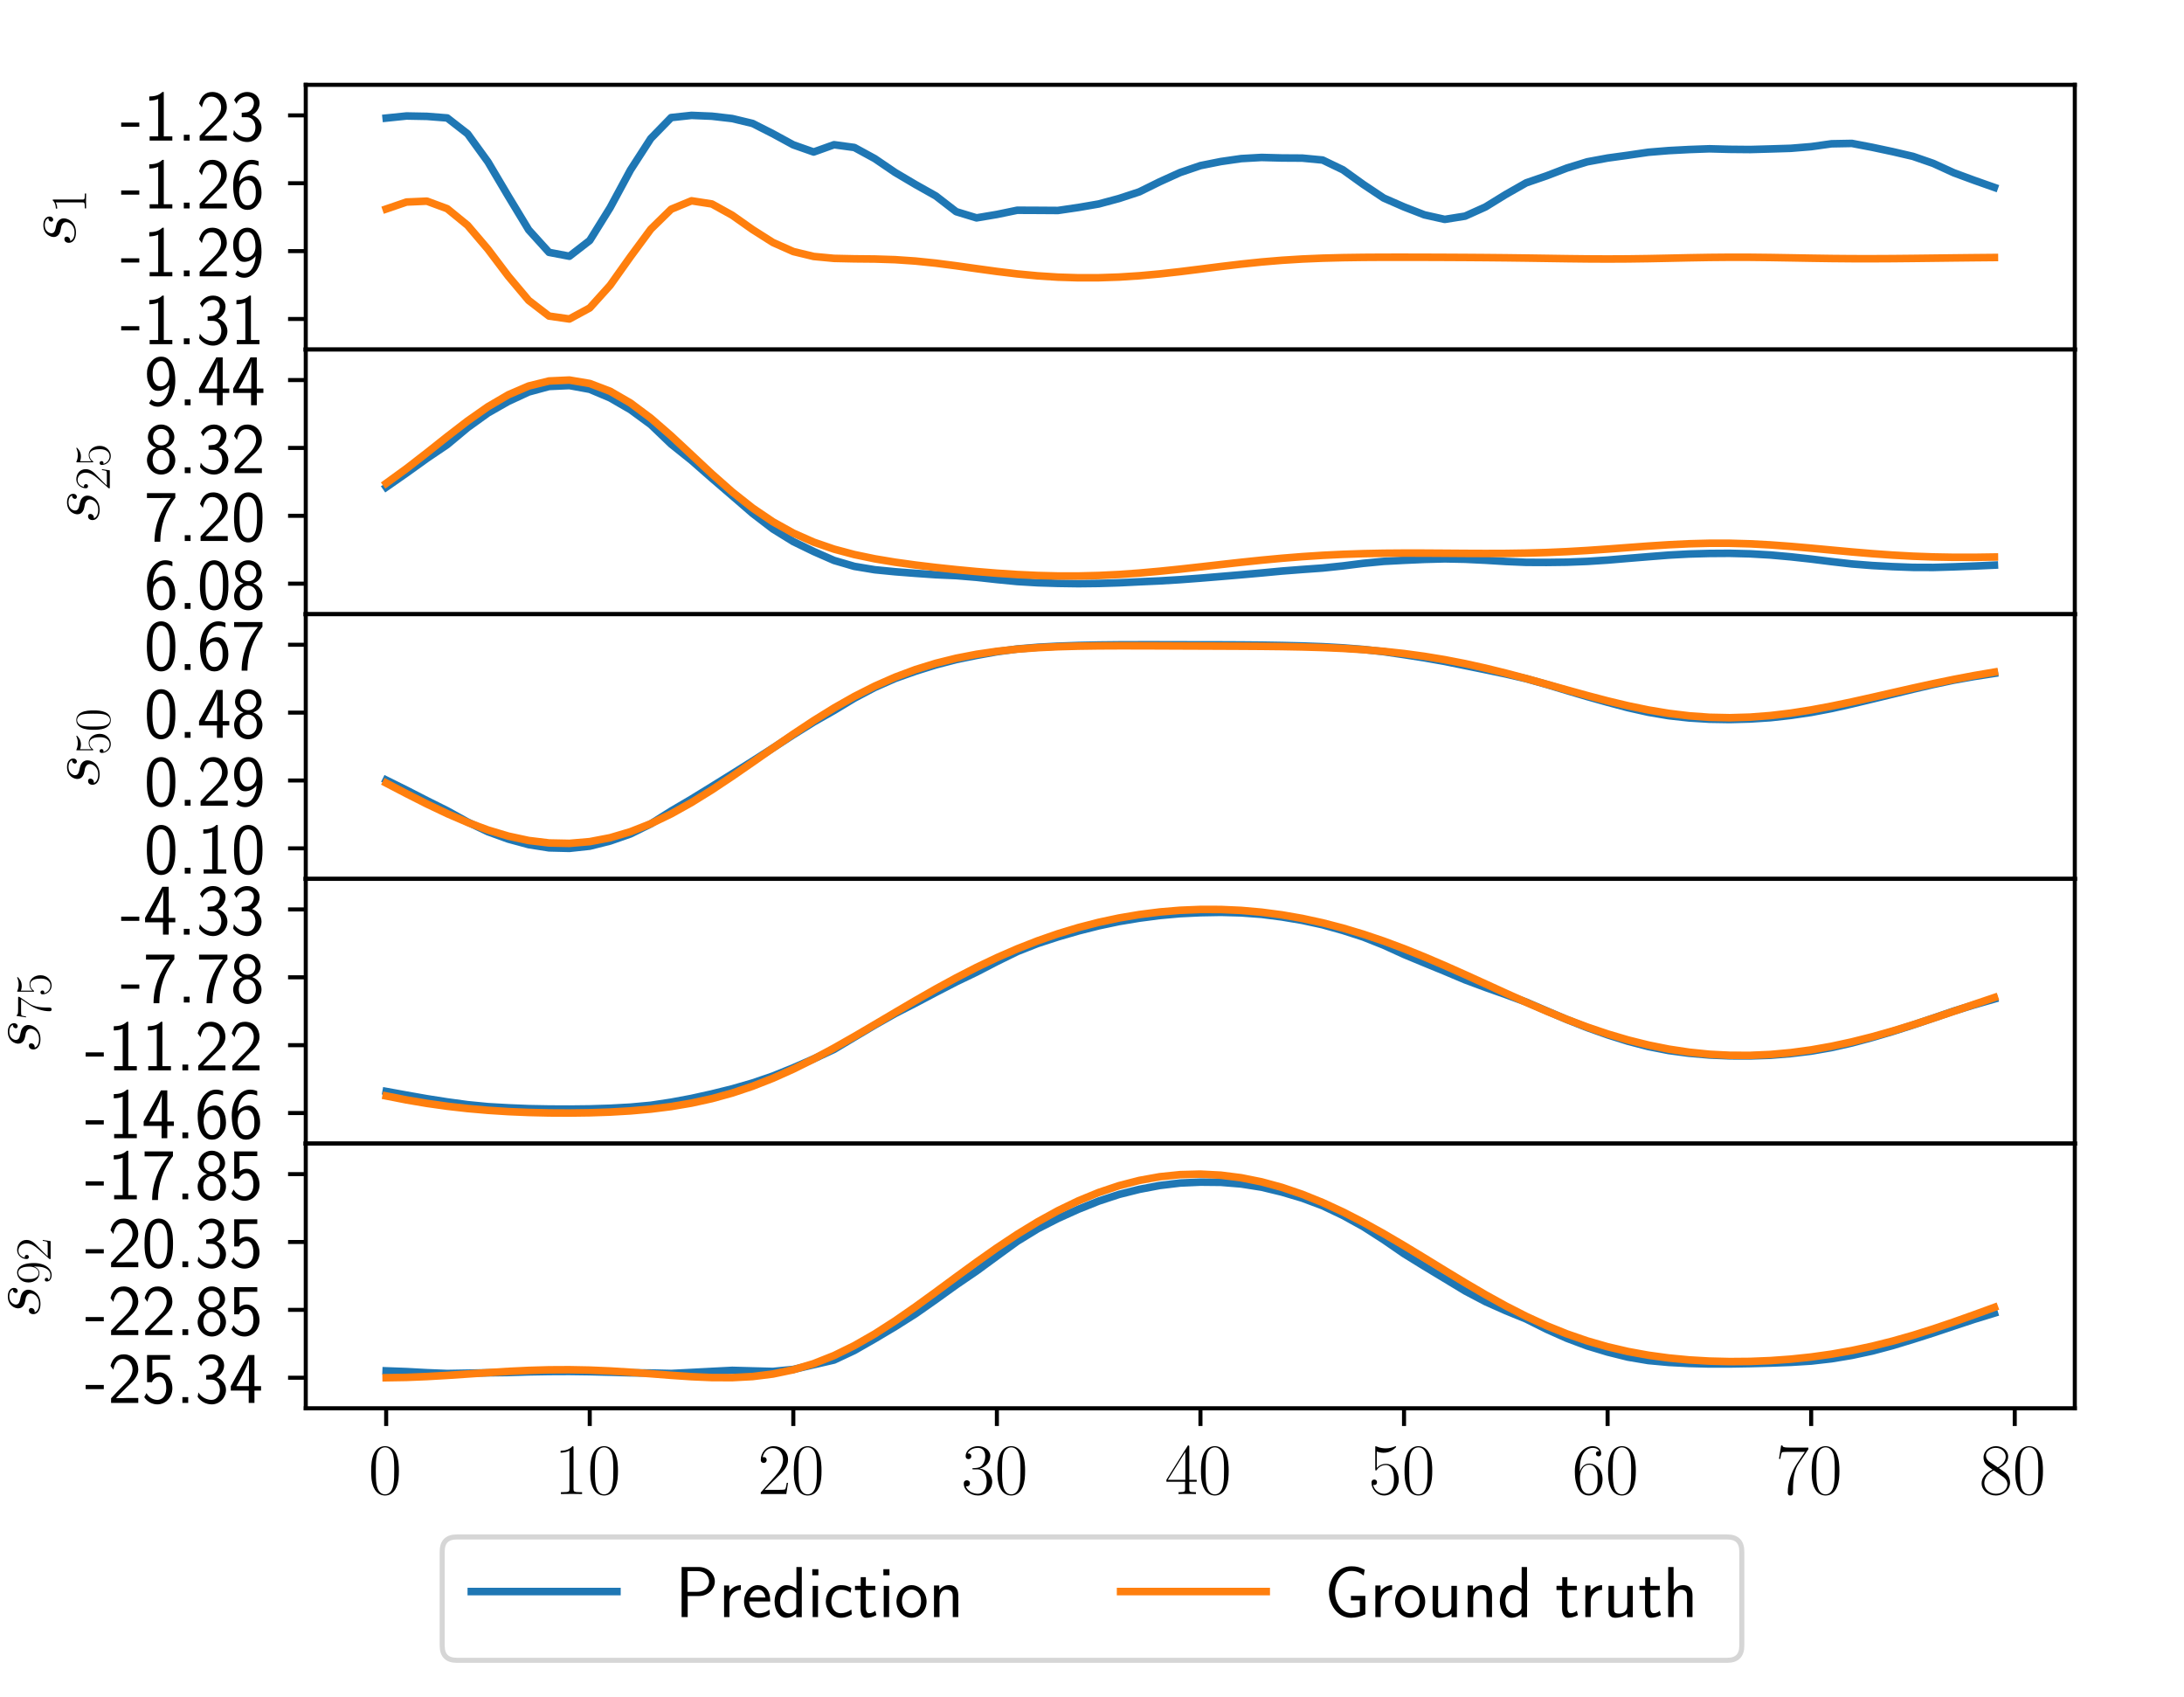 <?xml version="1.0" encoding="utf-8" standalone="no"?>
<!DOCTYPE svg PUBLIC "-//W3C//DTD SVG 1.1//EN"
  "http://www.w3.org/Graphics/SVG/1.1/DTD/svg11.dtd">
<!-- Created with matplotlib (http://matplotlib.org/) -->
<svg height="335.52pt" version="1.1" viewBox="0 0 432 335.52" width="432pt" xmlns="http://www.w3.org/2000/svg" xmlns:xlink="http://www.w3.org/1999/xlink">
 <defs>
  <style type="text/css">
*{stroke-linecap:butt;stroke-linejoin:round;}
  </style>
 </defs>
 <g id="figure_1">
  <g id="patch_1">
   <path d="M 0 335.52 
L 432 335.52 
L 432 0 
L 0 0 
z
" style="fill:#ffffff;"/>
  </g>
  <g id="axes_1">
   <g id="patch_2">
    <path d="M 60.48 69.117 
L 410.4 69.117 
L 410.4 16.776 
L 60.48 16.776 
z
" style="fill:#ffffff;"/>
   </g>
   <g id="matplotlib.axis_1">
    <g id="xtick_1">
     <g id="line2d_1">
      <defs>
       <path d="M 0 0 
L 0 3.5 
" id="m3571eab4f1" style="stroke:#000000;stroke-width:0.8;"/>
      </defs>
      <g>
       <use style="stroke:#000000;stroke-width:0.8;" x="76.385" xlink:href="#m3571eab4f1" y="69.117"/>
      </g>
     </g>
    </g>
    <g id="xtick_2">
     <g id="line2d_2">
      <g>
       <use style="stroke:#000000;stroke-width:0.8;" x="116.652" xlink:href="#m3571eab4f1" y="69.117"/>
      </g>
     </g>
    </g>
    <g id="xtick_3">
     <g id="line2d_3">
      <g>
       <use style="stroke:#000000;stroke-width:0.8;" x="156.919" xlink:href="#m3571eab4f1" y="69.117"/>
      </g>
     </g>
    </g>
    <g id="xtick_4">
     <g id="line2d_4">
      <g>
       <use style="stroke:#000000;stroke-width:0.8;" x="197.186" xlink:href="#m3571eab4f1" y="69.117"/>
      </g>
     </g>
    </g>
    <g id="xtick_5">
     <g id="line2d_5">
      <g>
       <use style="stroke:#000000;stroke-width:0.8;" x="237.453" xlink:href="#m3571eab4f1" y="69.117"/>
      </g>
     </g>
    </g>
    <g id="xtick_6">
     <g id="line2d_6">
      <g>
       <use style="stroke:#000000;stroke-width:0.8;" x="277.72" xlink:href="#m3571eab4f1" y="69.117"/>
      </g>
     </g>
    </g>
    <g id="xtick_7">
     <g id="line2d_7">
      <g>
       <use style="stroke:#000000;stroke-width:0.8;" x="317.987" xlink:href="#m3571eab4f1" y="69.117"/>
      </g>
     </g>
    </g>
    <g id="xtick_8">
     <g id="line2d_8">
      <g>
       <use style="stroke:#000000;stroke-width:0.8;" x="358.254" xlink:href="#m3571eab4f1" y="69.117"/>
      </g>
     </g>
    </g>
    <g id="xtick_9">
     <g id="line2d_9">
      <g>
       <use style="stroke:#000000;stroke-width:0.8;" x="398.521" xlink:href="#m3571eab4f1" y="69.117"/>
      </g>
     </g>
    </g>
   </g>
   <g id="matplotlib.axis_2">
    <g id="ytick_1">
     <g id="line2d_10">
      <defs>
       <path d="M 0 0 
L -3.5 0 
" id="m12b96da0e2" style="stroke:#000000;stroke-width:0.8;"/>
      </defs>
      <g>
       <use style="stroke:#000000;stroke-width:0.8;" x="60.48" xlink:href="#m12b96da0e2" y="63.078"/>
      </g>
     </g>
     <g id="text_1">
      <!-- -1.31 -->
      <defs>
       <path d="M 26 19 
L 26 24.797 
L 1 24.797 
L 1 19 
z
" id="CMSS17-45"/>
       <path d="M 28.406 67 
L 26.5 67 
C 21.094 61.703 14.797 60.969 8.406 60.797 
L 8.406 55 
C 11.297 55.094 16 55.297 20.703 57.391 
L 20.703 5.797 
L 8.906 5.797 
L 8.906 0 
L 40.203 0 
L 40.203 5.797 
L 28.406 5.797 
z
" id="CMSS17-49"/>
       <path d="M 17 8 
L 9 8 
L 9 0 
L 17 0 
z
" id="CMSS17-46"/>
       <path d="M 15.703 32.188 
L 22.5 32.188 
C 31.906 32.188 34.594 23.938 34.594 18.188 
C 34.594 10.344 30.203 4.188 23 4.188 
C 17.406 4.188 9.5 7.016 5 14.469 
C 4.297 10.938 4.297 10.734 3.906 8.328 
C 8.594 1.391 16.203 -2 23.203 -2 
C 34.594 -2 43 7.516 43 18.094 
C 43 26.047 37.5 32.688 30 35.188 
C 36 38.484 40.406 44.688 40.406 51.891 
C 40.406 60.297 32.703 67 23.297 67 
C 14.703 67 8 61.688 5.203 55.984 
C 5.906 54.984 7.703 52.094 8.594 50.594 
C 10.797 56.484 16.5 60.891 23.203 60.891 
C 28.797 60.891 32.5 57.188 32.5 51.891 
C 32.5 46.391 29 40.391 23.094 39 
C 22.703 39 16.5 38.391 15.703 38.297 
z
" id="CMSS17-51"/>
      </defs>
      <g transform="translate(23.825 68.059)scale(0.144 -0.144)">
       <use transform="scale(0.996)" xlink:href="#CMSS17-45"/>
       <use transform="translate(31.229 0)scale(0.996)" xlink:href="#CMSS17-49"/>
       <use transform="translate(78.073 0)scale(0.996)" xlink:href="#CMSS17-46"/>
       <use transform="translate(104.097 0)scale(0.996)" xlink:href="#CMSS17-51"/>
       <use transform="translate(150.941 0)scale(0.996)" xlink:href="#CMSS17-49"/>
      </g>
     </g>
    </g>
    <g id="ytick_2">
     <g id="line2d_11">
      <g>
       <use style="stroke:#000000;stroke-width:0.8;" x="60.48" xlink:href="#m12b96da0e2" y="49.657"/>
      </g>
     </g>
     <g id="text_2">
      <!-- -1.29 -->
      <defs>
       <path d="M 25.797 21.141 
C 28.594 24.031 32.797 27.516 35.703 31 
C 38.5 34.391 42.203 39.172 42.203 46.141 
C 42.203 57.109 34.797 67 22.203 67 
C 12.297 67 6.594 60.797 3.906 51.125 
L 7.797 45.75 
C 10 54.812 13.094 60.594 20.906 60.594 
C 29.5 60.594 34.297 53.609 34.297 45.938 
C 34.297 36.781 27.297 29.703 22 24.422 
C 16.094 18.547 10.297 12.578 4.703 6.391 
L 4.703 0 
L 42.203 0 
L 42.203 6.797 
L 25.203 6.797 
C 24 6.797 22.797 6.688 21.594 6.688 
L 11.594 6.688 
L 11.594 6.797 
z
" id="CMSS17-50"/>
       <path d="M 6.797 2.688 
C 9.594 0.297 13.203 -2 19.297 -2 
C 31.406 -2 43 11.531 43 33.375 
C 43 62.297 30.5 67 23.797 67 
C 17.094 67 12.797 63.984 9.094 59.203 
C 4.703 53.719 3.906 48.828 3.906 43.141 
C 3.906 36.359 5.094 32.172 7.906 27.391 
C 11.703 21.188 15.203 19.891 19.094 19.891 
C 25 19.891 30.906 22.797 34.906 27.781 
C 34.203 14.188 28.094 4.188 19.297 4.188 
C 15.703 4.188 12.797 5.312 9.906 8.062 
z
M 34.594 43.344 
C 34.703 42.641 34.703 41.344 34.703 40.953 
C 34.703 32.578 29.906 26 22.906 26 
C 18.297 26 15.906 28.391 14.094 31.484 
C 11.906 35.359 11.797 39.156 11.797 43.141 
C 11.797 47.031 11.797 51.312 14.594 55.609 
C 16.703 58.703 19.297 60.891 23.797 60.891 
C 33 60.891 34.5 47.438 34.594 43.344 
z
" id="CMSS17-57"/>
      </defs>
      <g transform="translate(23.825 54.638)scale(0.144 -0.144)">
       <use transform="scale(0.996)" xlink:href="#CMSS17-45"/>
       <use transform="translate(31.229 0)scale(0.996)" xlink:href="#CMSS17-49"/>
       <use transform="translate(78.073 0)scale(0.996)" xlink:href="#CMSS17-46"/>
       <use transform="translate(104.097 0)scale(0.996)" xlink:href="#CMSS17-50"/>
       <use transform="translate(150.941 0)scale(0.996)" xlink:href="#CMSS17-57"/>
      </g>
     </g>
    </g>
    <g id="ytick_3">
     <g id="line2d_12">
      <g>
       <use style="stroke:#000000;stroke-width:0.8;" x="60.48" xlink:href="#m12b96da0e2" y="36.236"/>
      </g>
     </g>
     <g id="text_3">
      <!-- -1.26 -->
      <defs>
       <path d="M 39 64.984 
C 34.797 66.688 31.797 67 29 67 
C 16 67 3.906 53.25 3.906 31.609 
C 3.906 4.188 15.406 -2 23.594 -2 
C 28.094 -2 32.594 -0.609 36.906 4.391 
C 41.297 9.672 43 14.062 43 21.75 
C 43 34.109 36.906 45.094 27.797 45.094 
C 21.203 45.094 15.5 41.594 12 37.203 
C 13 51.406 19.594 60.891 29.094 60.891 
C 31.703 60.891 35.094 60.484 39 58.75 
z
M 12.094 21.438 
C 12.094 22.234 12.094 22.734 12.203 24.234 
C 12.203 32.016 16.703 39 24 39 
C 28.703 39 31.094 36.5 32.906 33.406 
C 35 29.516 35.094 25.828 35.094 21.75 
C 35.094 17.859 35.094 13.969 32.797 9.969 
C 30.906 6.891 28.406 4.188 23.594 4.188 
C 14.094 4.188 12.5 17.453 12.094 21.438 
z
" id="CMSS17-54"/>
      </defs>
      <g transform="translate(23.825 41.217)scale(0.144 -0.144)">
       <use transform="scale(0.996)" xlink:href="#CMSS17-45"/>
       <use transform="translate(31.229 0)scale(0.996)" xlink:href="#CMSS17-49"/>
       <use transform="translate(78.073 0)scale(0.996)" xlink:href="#CMSS17-46"/>
       <use transform="translate(104.097 0)scale(0.996)" xlink:href="#CMSS17-50"/>
       <use transform="translate(150.941 0)scale(0.996)" xlink:href="#CMSS17-54"/>
      </g>
     </g>
    </g>
    <g id="ytick_4">
     <g id="line2d_13">
      <g>
       <use style="stroke:#000000;stroke-width:0.8;" x="60.48" xlink:href="#m12b96da0e2" y="22.815"/>
      </g>
     </g>
     <g id="text_4">
      <!-- -1.23 -->
      <g transform="translate(23.825 27.797)scale(0.144 -0.144)">
       <use transform="scale(0.996)" xlink:href="#CMSS17-45"/>
       <use transform="translate(31.229 0)scale(0.996)" xlink:href="#CMSS17-49"/>
       <use transform="translate(78.073 0)scale(0.996)" xlink:href="#CMSS17-46"/>
       <use transform="translate(104.097 0)scale(0.996)" xlink:href="#CMSS17-50"/>
       <use transform="translate(150.941 0)scale(0.996)" xlink:href="#CMSS17-51"/>
      </g>
     </g>
    </g>
    <g id="text_5">
     <!-- $s_{1}$ -->
     <defs>
      <path d="M 22.797 20.156 
C 24.5 19.859 27.203 19.266 27.797 19.172 
C 29.094 18.766 33.594 17.172 33.594 12.391 
C 33.594 9.297 30.797 1 19.203 1 
C 17.094 1 9.594 1.297 7.594 6.984 
C 11.594 6.469 13.594 9.594 13.594 11.797 
C 13.594 13.891 12.203 15 10.203 15 
C 8 15 5.094 13.297 5.094 8.797 
C 5.094 2.75 11.094 -1 19.094 -1 
C 34.297 -1 38.797 10.391 38.797 15.594 
C 38.797 17.078 38.797 19.859 35.594 23.047 
C 33.094 25.422 30.703 25.922 25.297 27.016 
C 22.594 27.609 18.297 28.5 18.297 32.984 
C 18.297 34.984 20.094 41.984 29.594 41.984 
C 33.797 41.984 37.906 40.453 38.906 37 
C 34.5 37 34.297 33.188 34.297 33.094 
C 34.297 30.984 36.203 30.391 37.094 30.391 
C 38.5 30.391 41.297 31.484 41.297 35.688 
C 41.297 39.781 37.5 44 29.703 44 
C 16.594 44 13.094 33.891 13.094 29.797 
C 13.094 22.25 20.5 20.656 22.797 20.156 
z
" id="CMMI12-115"/>
      <path d="M 26.594 63.797 
C 26.594 65.891 26.5 66 25.094 66 
C 21.203 61.359 15.297 59.891 9.703 59.688 
C 9.406 59.688 8.906 59.688 8.797 59.5 
C 8.703 59.297 8.703 59.094 8.703 57 
C 11.797 57 17 57.594 21 59.984 
L 21 7.297 
C 21 3.797 20.797 2.594 12.203 2.594 
L 9.203 2.594 
L 9.203 0 
C 14 0.094 19 0.188 23.797 0.188 
C 28.594 0.188 33.594 0.094 38.406 0 
L 38.406 2.594 
L 35.406 2.594 
C 26.797 2.594 26.594 3.688 26.594 7.297 
z
" id="CMR17-49"/>
     </defs>
     <g transform="translate(17.035 48.746)rotate(-90)scale(0.144 -0.144)">
      <use transform="translate(0 14.944)scale(0.996)" xlink:href="#CMMI12-115"/>
      <use transform="translate(45.95 0)scale(0.697)" xlink:href="#CMR17-49"/>
     </g>
    </g>
   </g>
   <g id="line2d_14">
    <path clip-path="url(#p84622fdda0)" d="M 76.385 23.351 
L 80.412 22.935 
L 84.439 23.011 
L 88.466 23.325 
L 92.492 26.457 
L 96.519 32.014 
L 100.546 38.809 
L 104.572 45.453 
L 108.599 49.903 
L 112.626 50.671 
L 116.652 47.557 
L 120.679 41.079 
L 124.706 33.617 
L 128.733 27.384 
L 132.759 23.249 
L 136.786 22.815 
L 140.813 22.981 
L 144.839 23.446 
L 148.866 24.412 
L 152.893 26.455 
L 156.919 28.646 
L 160.946 30.059 
L 164.973 28.619 
L 168.999 29.166 
L 173.026 31.364 
L 177.053 34.101 
L 181.08 36.483 
L 185.106 38.745 
L 189.133 41.857 
L 193.16 43.085 
L 197.186 42.407 
L 201.213 41.575 
L 205.24 41.593 
L 209.266 41.62 
L 213.293 41.03 
L 217.32 40.337 
L 221.347 39.256 
L 225.373 37.933 
L 229.4 35.944 
L 233.427 34.12 
L 237.453 32.75 
L 241.48 31.945 
L 245.507 31.364 
L 249.533 31.135 
L 253.56 31.241 
L 257.587 31.265 
L 261.614 31.647 
L 265.64 33.581 
L 269.667 36.473 
L 273.694 39.159 
L 277.72 40.92 
L 281.747 42.484 
L 285.774 43.382 
L 289.8 42.739 
L 293.827 40.928 
L 297.854 38.449 
L 301.881 36.159 
L 305.907 34.775 
L 309.934 33.234 
L 313.961 31.998 
L 317.987 31.253 
L 322.014 30.699 
L 326.041 30.109 
L 330.067 29.781 
L 334.094 29.569 
L 338.121 29.424 
L 342.147 29.53 
L 346.174 29.567 
L 350.201 29.454 
L 354.228 29.329 
L 358.254 28.999 
L 362.281 28.434 
L 366.308 28.358 
L 370.334 29.129 
L 374.361 29.986 
L 378.388 30.921 
L 382.414 32.316 
L 386.441 34.158 
L 390.468 35.647 
L 394.495 37.065 
" style="fill:none;stroke:#1f77b4;stroke-linecap:square;stroke-width:1.5;"/>
   </g>
   <g id="line2d_15">
    <path clip-path="url(#p84622fdda0)" d="M 76.385 41.332 
L 80.412 39.951 
L 84.439 39.777 
L 88.466 41.27 
L 92.492 44.558 
L 96.519 49.285 
L 100.546 54.615 
L 104.572 59.405 
L 108.599 62.502 
L 112.626 63.078 
L 116.652 60.896 
L 120.679 56.429 
L 124.706 50.765 
L 128.733 45.313 
L 132.759 41.372 
L 136.786 39.709 
L 140.813 40.331 
L 144.839 42.564 
L 148.866 45.402 
L 152.893 47.957 
L 156.919 49.743 
L 160.946 50.714 
L 164.973 51.094 
L 168.999 51.183 
L 173.026 51.221 
L 177.053 51.349 
L 181.08 51.623 
L 185.106 52.038 
L 189.133 52.557 
L 193.16 53.123 
L 197.186 53.677 
L 201.213 54.165 
L 205.24 54.547 
L 209.266 54.805 
L 213.293 54.931 
L 217.32 54.924 
L 221.347 54.789 
L 225.373 54.532 
L 229.4 54.167 
L 233.427 53.716 
L 237.453 53.215 
L 241.48 52.704 
L 245.507 52.224 
L 249.533 51.807 
L 253.56 51.471 
L 257.587 51.222 
L 261.614 51.053 
L 265.64 50.949 
L 269.667 50.893 
L 273.694 50.869 
L 277.72 50.866 
L 281.747 50.874 
L 285.774 50.889 
L 289.8 50.91 
L 293.827 50.939 
L 297.854 50.978 
L 301.881 51.03 
L 305.907 51.091 
L 309.934 51.152 
L 313.961 51.199 
L 317.987 51.218 
L 322.014 51.198 
L 326.041 51.142 
L 330.067 51.061 
L 334.094 50.974 
L 338.121 50.905 
L 342.147 50.87 
L 346.174 50.877 
L 350.201 50.921 
L 354.228 50.988 
L 358.254 51.06 
L 362.281 51.119 
L 366.308 51.154 
L 370.334 51.16 
L 374.361 51.14 
L 378.388 51.101 
L 382.414 51.053 
L 386.441 51.004 
L 390.468 50.959 
L 394.495 50.922 
" style="fill:none;stroke:#ff7f0e;stroke-linecap:square;stroke-width:1.5;"/>
   </g>
   <g id="patch_3">
    <path d="M 60.48 69.117 
L 60.48 16.776 
" style="fill:none;stroke:#000000;stroke-linecap:square;stroke-linejoin:miter;stroke-width:0.8;"/>
   </g>
   <g id="patch_4">
    <path d="M 410.4 69.117 
L 410.4 16.776 
" style="fill:none;stroke:#000000;stroke-linecap:square;stroke-linejoin:miter;stroke-width:0.8;"/>
   </g>
   <g id="patch_5">
    <path d="M 60.48 69.117 
L 410.4 69.117 
" style="fill:none;stroke:#000000;stroke-linecap:square;stroke-linejoin:miter;stroke-width:0.8;"/>
   </g>
   <g id="patch_6">
    <path d="M 60.48 16.776 
L 410.4 16.776 
" style="fill:none;stroke:#000000;stroke-linecap:square;stroke-linejoin:miter;stroke-width:0.8;"/>
   </g>
  </g>
  <g id="axes_2">
   <g id="patch_7">
    <path d="M 60.48 121.458 
L 410.4 121.458 
L 410.4 69.117 
L 60.48 69.117 
z
" style="fill:#ffffff;"/>
   </g>
   <g id="matplotlib.axis_3">
    <g id="xtick_10">
     <g id="line2d_16">
      <g>
       <use style="stroke:#000000;stroke-width:0.8;" x="76.385" xlink:href="#m3571eab4f1" y="121.458"/>
      </g>
     </g>
    </g>
    <g id="xtick_11">
     <g id="line2d_17">
      <g>
       <use style="stroke:#000000;stroke-width:0.8;" x="116.652" xlink:href="#m3571eab4f1" y="121.458"/>
      </g>
     </g>
    </g>
    <g id="xtick_12">
     <g id="line2d_18">
      <g>
       <use style="stroke:#000000;stroke-width:0.8;" x="156.919" xlink:href="#m3571eab4f1" y="121.458"/>
      </g>
     </g>
    </g>
    <g id="xtick_13">
     <g id="line2d_19">
      <g>
       <use style="stroke:#000000;stroke-width:0.8;" x="197.186" xlink:href="#m3571eab4f1" y="121.458"/>
      </g>
     </g>
    </g>
    <g id="xtick_14">
     <g id="line2d_20">
      <g>
       <use style="stroke:#000000;stroke-width:0.8;" x="237.453" xlink:href="#m3571eab4f1" y="121.458"/>
      </g>
     </g>
    </g>
    <g id="xtick_15">
     <g id="line2d_21">
      <g>
       <use style="stroke:#000000;stroke-width:0.8;" x="277.72" xlink:href="#m3571eab4f1" y="121.458"/>
      </g>
     </g>
    </g>
    <g id="xtick_16">
     <g id="line2d_22">
      <g>
       <use style="stroke:#000000;stroke-width:0.8;" x="317.987" xlink:href="#m3571eab4f1" y="121.458"/>
      </g>
     </g>
    </g>
    <g id="xtick_17">
     <g id="line2d_23">
      <g>
       <use style="stroke:#000000;stroke-width:0.8;" x="358.254" xlink:href="#m3571eab4f1" y="121.458"/>
      </g>
     </g>
    </g>
    <g id="xtick_18">
     <g id="line2d_24">
      <g>
       <use style="stroke:#000000;stroke-width:0.8;" x="398.521" xlink:href="#m3571eab4f1" y="121.458"/>
      </g>
     </g>
    </g>
   </g>
   <g id="matplotlib.axis_4">
    <g id="ytick_5">
     <g id="line2d_25">
      <g>
       <use style="stroke:#000000;stroke-width:0.8;" x="60.48" xlink:href="#m12b96da0e2" y="115.419"/>
      </g>
     </g>
     <g id="text_6">
      <!-- 6.08 -->
      <defs>
       <path d="M 43.094 32.391 
C 43.094 38.109 43 48.75 38.906 56.984 
C 34.797 64.891 28.203 67 23.5 67 
C 16.703 67 10.906 62.984 7.906 56.578 
C 4.703 49.859 3.797 42.938 3.797 32.391 
C 3.797 25.172 4.094 16.344 7.703 8.609 
C 11.797 0.094 18.703 -2 23.406 -2 
C 29.594 -2 35.594 1.297 39 8.203 
C 42.5 15.438 43.094 23.359 43.094 32.391 
z
M 23.406 4.094 
C 15.797 4.094 13.5 12.828 12.797 15.734 
C 11.594 20.75 11.406 25.562 11.406 33.5 
C 11.406 39.719 11.406 46.75 13.297 52.266 
C 15.594 58.688 19.594 60.891 23.406 60.891 
C 30.797 60.891 33.203 53.469 34 50.859 
C 35.5 45.547 35.5 39.312 35.5 33.5 
C 35.5 24.156 35.5 4.094 23.406 4.094 
z
" id="CMSS17-48"/>
       <path d="M 30.203 35.094 
C 37.797 37.594 41.703 43.641 41.703 49.594 
C 41.703 58.969 33.703 67 23.5 67 
C 12.906 67 5.203 58.672 5.203 49.594 
C 5.203 43.734 9 37.688 16.703 35.094 
C 6.906 31.297 3.906 23.688 3.906 18 
C 3.906 7 12.797 -2 23.406 -2 
C 34.406 -2 43 7.188 43 18 
C 43 24.594 39.094 31.594 30.203 35.094 
z
M 23.5 38.094 
C 16.797 38.094 12.297 42.625 12.297 49.484 
C 12.297 56.453 16.797 60.891 23.5 60.891 
C 29.703 60.891 34.594 56.859 34.594 49.484 
C 34.594 42.234 29.797 38.094 23.5 38.094 
z
M 23.5 4.188 
C 17.797 4.188 11.703 8.094 11.703 18.094 
C 11.703 28.391 18.5 32 23.406 32 
C 28.797 32 35.203 28.188 35.203 18.094 
C 35.203 7.688 28.594 4.188 23.5 4.188 
z
" id="CMSS17-56"/>
      </defs>
      <g transform="translate(28.507 120.4)scale(0.144 -0.144)">
       <use transform="scale(0.996)" xlink:href="#CMSS17-54"/>
       <use transform="translate(46.844 0)scale(0.996)" xlink:href="#CMSS17-46"/>
       <use transform="translate(72.868 0)scale(0.996)" xlink:href="#CMSS17-48"/>
       <use transform="translate(119.711 0)scale(0.996)" xlink:href="#CMSS17-56"/>
      </g>
     </g>
    </g>
    <g id="ytick_6">
     <g id="line2d_26">
      <g>
       <use style="stroke:#000000;stroke-width:0.8;" x="60.48" xlink:href="#m12b96da0e2" y="101.998"/>
      </g>
     </g>
     <g id="text_7">
      <!-- 7.20 -->
      <defs>
       <path d="M 21.703 59.188 
C 22.906 59.188 24.094 59.297 25.297 59.297 
L 36.797 59.297 
C 22.5 42.422 14.297 21.094 14.297 -1 
L 22.297 -1 
C 22.297 20.391 29.297 42.109 43 59.484 
L 43 66 
L 3.906 66 
L 3.906 59.188 
z
" id="CMSS17-55"/>
      </defs>
      <g transform="translate(28.507 106.979)scale(0.144 -0.144)">
       <use transform="scale(0.996)" xlink:href="#CMSS17-55"/>
       <use transform="translate(46.844 0)scale(0.996)" xlink:href="#CMSS17-46"/>
       <use transform="translate(72.868 0)scale(0.996)" xlink:href="#CMSS17-50"/>
       <use transform="translate(119.711 0)scale(0.996)" xlink:href="#CMSS17-48"/>
      </g>
     </g>
    </g>
    <g id="ytick_7">
     <g id="line2d_27">
      <g>
       <use style="stroke:#000000;stroke-width:0.8;" x="60.48" xlink:href="#m12b96da0e2" y="88.577"/>
      </g>
     </g>
     <g id="text_8">
      <!-- 8.32 -->
      <g transform="translate(28.507 93.559)scale(0.144 -0.144)">
       <use transform="scale(0.996)" xlink:href="#CMSS17-56"/>
       <use transform="translate(46.844 0)scale(0.996)" xlink:href="#CMSS17-46"/>
       <use transform="translate(72.868 0)scale(0.996)" xlink:href="#CMSS17-51"/>
       <use transform="translate(119.711 0)scale(0.996)" xlink:href="#CMSS17-50"/>
      </g>
     </g>
    </g>
    <g id="ytick_8">
     <g id="line2d_28">
      <g>
       <use style="stroke:#000000;stroke-width:0.8;" x="60.48" xlink:href="#m12b96da0e2" y="75.156"/>
      </g>
     </g>
     <g id="text_9">
      <!-- 9.44 -->
      <defs>
       <path d="M 35.203 17 
L 44.297 17 
L 44.297 23.094 
L 35.203 23.094 
L 35.203 66 
L 26.406 66 
L 2.594 23.094 
L 2.594 17 
L 27.297 17 
L 27.297 0 
L 35.203 0 
z
M 10.297 23.094 
C 16.094 33.422 27.594 54.281 27.594 61.359 
L 27.594 23.094 
z
" id="CMSS17-52"/>
      </defs>
      <g transform="translate(28.507 80.138)scale(0.144 -0.144)">
       <use transform="scale(0.996)" xlink:href="#CMSS17-57"/>
       <use transform="translate(46.844 0)scale(0.996)" xlink:href="#CMSS17-46"/>
       <use transform="translate(72.868 0)scale(0.996)" xlink:href="#CMSS17-52"/>
       <use transform="translate(119.711 0)scale(0.996)" xlink:href="#CMSS17-52"/>
      </g>
     </g>
    </g>
    <g id="text_10">
     <!-- $s_{25}$ -->
     <defs>
      <path d="M 41.703 15.469 
L 39.906 15.469 
C 38.906 8.391 38.094 7.188 37.703 6.594 
C 37.203 5.797 30 5.797 28.594 5.797 
L 9.406 5.797 
C 13 9.688 20 16.766 28.5 24.938 
C 34.594 30.719 41.703 37.5 41.703 47.391 
C 41.703 59.188 32.297 66 21.797 66 
C 10.797 66 4.094 56.297 4.094 47.297 
C 4.094 43.391 7 42.891 8.203 42.891 
C 9.203 42.891 12.203 43.484 12.203 46.984 
C 12.203 50.094 9.594 51 8.203 51 
C 7.594 51 7 50.891 6.594 50.688 
C 8.5 59.188 14.297 63.391 20.406 63.391 
C 29.094 63.391 34.797 56.5 34.797 47.391 
C 34.797 38.703 29.703 31.219 24 24.734 
L 4.094 2.297 
L 4.094 0 
L 39.297 0 
z
" id="CMR17-50"/>
      <path d="M 11.406 58.594 
C 12.406 58.188 16.5 56.891 20.703 56.891 
C 30 56.891 35.094 61.891 38 64.688 
C 38 65.484 38 66 37.406 66 
C 37.297 66 37.094 66 36.297 65.594 
C 32.797 64.094 28.703 63 23.703 63 
C 20.703 63 16.203 63.359 11.297 65.484 
C 10.203 66 10 66 9.906 66 
C 9.406 66 9.297 65.891 9.297 63.906 
L 9.297 34.859 
C 9.297 33.016 9.297 32.5 10.297 32.5 
C 10.797 32.5 11 32.703 11.5 33.422 
C 14.703 38.047 19.094 40 24.094 40 
C 27.594 40 35.094 37.734 35.094 20.203 
C 35.094 16.984 35.094 11.188 32.094 6.594 
C 29.594 2.484 25.703 0.391 21.406 0.391 
C 14.797 0.391 8.094 4.984 6.297 12.688 
C 6.703 12.594 7.5 12.391 7.906 12.391 
C 9.203 12.391 11.703 13.094 11.703 16.188 
C 11.703 18.891 9.797 20 7.906 20 
C 5.594 20 4.094 18.594 4.094 15.797 
C 4.094 7.094 11 -2 21.594 -2 
C 31.906 -2 41.703 6.891 41.703 19.797 
C 41.703 32.094 33.906 41.594 24.203 41.594 
C 19.094 41.594 14.797 39.688 11.406 36 
z
" id="CMR17-53"/>
     </defs>
     <g transform="translate(21.718 103.577)rotate(-90)scale(0.144 -0.144)">
      <use transform="translate(0 14.944)scale(0.996)" xlink:href="#CMMI12-115"/>
      <use transform="translate(45.95 0)scale(0.697)" xlink:href="#CMR17-50"/>
      <use transform="translate(77.933 0)scale(0.697)" xlink:href="#CMR17-53"/>
     </g>
    </g>
   </g>
   <g id="line2d_29">
    <path clip-path="url(#pc5e1541c84)" d="M 76.385 96.344 
L 80.412 93.539 
L 84.439 90.648 
L 88.466 87.922 
L 92.492 84.568 
L 96.519 81.667 
L 100.546 79.378 
L 104.572 77.518 
L 108.599 76.425 
L 112.626 76.242 
L 116.652 76.983 
L 120.679 78.685 
L 124.706 81.011 
L 128.733 83.964 
L 132.759 87.821 
L 136.786 91.044 
L 140.813 94.576 
L 144.839 98.04 
L 148.866 101.525 
L 152.893 104.613 
L 156.919 107.104 
L 160.946 109.057 
L 164.973 110.824 
L 168.999 112.001 
L 173.026 112.668 
L 177.053 113.062 
L 181.08 113.372 
L 185.106 113.651 
L 189.133 113.827 
L 193.16 114.162 
L 197.186 114.605 
L 201.213 114.995 
L 205.24 115.238 
L 209.266 115.36 
L 213.293 115.419 
L 217.32 115.373 
L 221.347 115.247 
L 225.373 115.048 
L 229.4 114.87 
L 233.427 114.629 
L 237.453 114.329 
L 241.48 113.999 
L 245.507 113.659 
L 249.533 113.303 
L 253.56 112.925 
L 257.587 112.613 
L 261.614 112.327 
L 265.64 111.904 
L 269.667 111.397 
L 273.694 111.008 
L 277.72 110.796 
L 281.747 110.615 
L 285.774 110.508 
L 289.8 110.589 
L 293.827 110.783 
L 297.854 111.03 
L 301.881 111.202 
L 305.907 111.22 
L 309.934 111.169 
L 313.961 111.015 
L 317.987 110.755 
L 322.014 110.418 
L 326.041 110.088 
L 330.067 109.771 
L 334.094 109.553 
L 338.121 109.443 
L 342.147 109.416 
L 346.174 109.519 
L 350.201 109.75 
L 354.228 110.111 
L 358.254 110.555 
L 362.281 111.06 
L 366.308 111.519 
L 370.334 111.832 
L 374.361 112.05 
L 378.388 112.198 
L 382.414 112.213 
L 386.441 112.091 
L 390.468 111.938 
L 394.495 111.753 
" style="fill:none;stroke:#1f77b4;stroke-linecap:square;stroke-width:1.5;"/>
   </g>
   <g id="line2d_30">
    <path clip-path="url(#pc5e1541c84)" d="M 76.385 95.574 
L 80.412 92.654 
L 84.439 89.533 
L 88.466 86.339 
L 92.492 83.24 
L 96.519 80.421 
L 100.546 78.066 
L 104.572 76.331 
L 108.599 75.336 
L 112.626 75.156 
L 116.652 75.833 
L 120.679 77.362 
L 124.706 79.69 
L 128.733 82.695 
L 132.759 86.193 
L 136.786 89.95 
L 140.813 93.718 
L 144.839 97.276 
L 148.866 100.461 
L 152.893 103.184 
L 156.919 105.421 
L 160.946 107.202 
L 164.973 108.59 
L 168.999 109.664 
L 173.026 110.502 
L 177.053 111.174 
L 181.08 111.732 
L 185.106 112.215 
L 189.133 112.642 
L 193.16 113.021 
L 197.186 113.348 
L 201.213 113.612 
L 205.24 113.8 
L 209.266 113.899 
L 213.293 113.9 
L 217.32 113.801 
L 221.347 113.604 
L 225.373 113.318 
L 229.4 112.958 
L 233.427 112.544 
L 237.453 112.097 
L 241.48 111.638 
L 245.507 111.19 
L 249.533 110.77 
L 253.56 110.394 
L 257.587 110.073 
L 261.614 109.812 
L 265.64 109.616 
L 269.667 109.482 
L 273.694 109.404 
L 277.72 109.373 
L 281.747 109.378 
L 285.774 109.403 
L 289.8 109.433 
L 293.827 109.449 
L 297.854 109.435 
L 301.881 109.375 
L 305.907 109.26 
L 309.934 109.085 
L 313.961 108.853 
L 317.987 108.577 
L 322.014 108.278 
L 326.041 107.983 
L 330.067 107.724 
L 334.094 107.53 
L 338.121 107.426 
L 342.147 107.428 
L 346.174 107.54 
L 350.201 107.753 
L 354.228 108.048 
L 358.254 108.398 
L 362.281 108.774 
L 366.308 109.144 
L 370.334 109.483 
L 374.361 109.768 
L 378.388 109.987 
L 382.414 110.132 
L 386.441 110.203 
L 390.468 110.205 
L 394.495 110.148 
" style="fill:none;stroke:#ff7f0e;stroke-linecap:square;stroke-width:1.5;"/>
   </g>
   <g id="patch_8">
    <path d="M 60.48 121.458 
L 60.48 69.117 
" style="fill:none;stroke:#000000;stroke-linecap:square;stroke-linejoin:miter;stroke-width:0.8;"/>
   </g>
   <g id="patch_9">
    <path d="M 410.4 121.458 
L 410.4 69.117 
" style="fill:none;stroke:#000000;stroke-linecap:square;stroke-linejoin:miter;stroke-width:0.8;"/>
   </g>
   <g id="patch_10">
    <path d="M 60.48 121.458 
L 410.4 121.458 
" style="fill:none;stroke:#000000;stroke-linecap:square;stroke-linejoin:miter;stroke-width:0.8;"/>
   </g>
   <g id="patch_11">
    <path d="M 60.48 69.117 
L 410.4 69.117 
" style="fill:none;stroke:#000000;stroke-linecap:square;stroke-linejoin:miter;stroke-width:0.8;"/>
   </g>
  </g>
  <g id="axes_3">
   <g id="patch_12">
    <path d="M 60.48 173.799 
L 410.4 173.799 
L 410.4 121.458 
L 60.48 121.458 
z
" style="fill:#ffffff;"/>
   </g>
   <g id="matplotlib.axis_5">
    <g id="xtick_19">
     <g id="line2d_31">
      <g>
       <use style="stroke:#000000;stroke-width:0.8;" x="76.385" xlink:href="#m3571eab4f1" y="173.799"/>
      </g>
     </g>
    </g>
    <g id="xtick_20">
     <g id="line2d_32">
      <g>
       <use style="stroke:#000000;stroke-width:0.8;" x="116.652" xlink:href="#m3571eab4f1" y="173.799"/>
      </g>
     </g>
    </g>
    <g id="xtick_21">
     <g id="line2d_33">
      <g>
       <use style="stroke:#000000;stroke-width:0.8;" x="156.919" xlink:href="#m3571eab4f1" y="173.799"/>
      </g>
     </g>
    </g>
    <g id="xtick_22">
     <g id="line2d_34">
      <g>
       <use style="stroke:#000000;stroke-width:0.8;" x="197.186" xlink:href="#m3571eab4f1" y="173.799"/>
      </g>
     </g>
    </g>
    <g id="xtick_23">
     <g id="line2d_35">
      <g>
       <use style="stroke:#000000;stroke-width:0.8;" x="237.453" xlink:href="#m3571eab4f1" y="173.799"/>
      </g>
     </g>
    </g>
    <g id="xtick_24">
     <g id="line2d_36">
      <g>
       <use style="stroke:#000000;stroke-width:0.8;" x="277.72" xlink:href="#m3571eab4f1" y="173.799"/>
      </g>
     </g>
    </g>
    <g id="xtick_25">
     <g id="line2d_37">
      <g>
       <use style="stroke:#000000;stroke-width:0.8;" x="317.987" xlink:href="#m3571eab4f1" y="173.799"/>
      </g>
     </g>
    </g>
    <g id="xtick_26">
     <g id="line2d_38">
      <g>
       <use style="stroke:#000000;stroke-width:0.8;" x="358.254" xlink:href="#m3571eab4f1" y="173.799"/>
      </g>
     </g>
    </g>
    <g id="xtick_27">
     <g id="line2d_39">
      <g>
       <use style="stroke:#000000;stroke-width:0.8;" x="398.521" xlink:href="#m3571eab4f1" y="173.799"/>
      </g>
     </g>
    </g>
   </g>
   <g id="matplotlib.axis_6">
    <g id="ytick_9">
     <g id="line2d_40">
      <g>
       <use style="stroke:#000000;stroke-width:0.8;" x="60.48" xlink:href="#m12b96da0e2" y="167.76"/>
      </g>
     </g>
     <g id="text_11">
      <!-- 0.10 -->
      <g transform="translate(28.507 172.741)scale(0.144 -0.144)">
       <use transform="scale(0.996)" xlink:href="#CMSS17-48"/>
       <use transform="translate(46.844 0)scale(0.996)" xlink:href="#CMSS17-46"/>
       <use transform="translate(72.868 0)scale(0.996)" xlink:href="#CMSS17-49"/>
       <use transform="translate(119.711 0)scale(0.996)" xlink:href="#CMSS17-48"/>
      </g>
     </g>
    </g>
    <g id="ytick_10">
     <g id="line2d_41">
      <g>
       <use style="stroke:#000000;stroke-width:0.8;" x="60.48" xlink:href="#m12b96da0e2" y="154.339"/>
      </g>
     </g>
     <g id="text_12">
      <!-- 0.29 -->
      <g transform="translate(28.507 159.321)scale(0.144 -0.144)">
       <use transform="scale(0.996)" xlink:href="#CMSS17-48"/>
       <use transform="translate(46.844 0)scale(0.996)" xlink:href="#CMSS17-46"/>
       <use transform="translate(72.868 0)scale(0.996)" xlink:href="#CMSS17-50"/>
       <use transform="translate(119.711 0)scale(0.996)" xlink:href="#CMSS17-57"/>
      </g>
     </g>
    </g>
    <g id="ytick_11">
     <g id="line2d_42">
      <g>
       <use style="stroke:#000000;stroke-width:0.8;" x="60.48" xlink:href="#m12b96da0e2" y="140.918"/>
      </g>
     </g>
     <g id="text_13">
      <!-- 0.48 -->
      <g transform="translate(28.507 145.9)scale(0.144 -0.144)">
       <use transform="scale(0.996)" xlink:href="#CMSS17-48"/>
       <use transform="translate(46.844 0)scale(0.996)" xlink:href="#CMSS17-46"/>
       <use transform="translate(72.868 0)scale(0.996)" xlink:href="#CMSS17-52"/>
       <use transform="translate(119.711 0)scale(0.996)" xlink:href="#CMSS17-56"/>
      </g>
     </g>
    </g>
    <g id="ytick_12">
     <g id="line2d_43">
      <g>
       <use style="stroke:#000000;stroke-width:0.8;" x="60.48" xlink:href="#m12b96da0e2" y="127.498"/>
      </g>
     </g>
     <g id="text_14">
      <!-- 0.67 -->
      <g transform="translate(28.507 132.479)scale(0.144 -0.144)">
       <use transform="scale(0.996)" xlink:href="#CMSS17-48"/>
       <use transform="translate(46.844 0)scale(0.996)" xlink:href="#CMSS17-46"/>
       <use transform="translate(72.868 0)scale(0.996)" xlink:href="#CMSS17-54"/>
       <use transform="translate(119.711 0)scale(0.996)" xlink:href="#CMSS17-55"/>
      </g>
     </g>
    </g>
    <g id="text_15">
     <!-- $s_{50}$ -->
     <defs>
      <path d="M 42 31.844 
C 42 37.969 41.906 48.422 37.703 56.453 
C 34 63.484 28.094 66 22.906 66 
C 18.094 66 12 63.781 8.203 56.562 
C 4.203 49.016 3.797 39.672 3.797 31.844 
C 3.797 26.109 3.906 17.375 7 9.734 
C 11.297 -0.609 19 -2 22.906 -2 
C 27.5 -2 34.5 -0.109 38.594 9.438 
C 41.594 16.375 42 24.5 42 31.844 
z
M 22.906 -0.406 
C 16.5 -0.406 12.703 5.125 11.297 12.75 
C 10.203 18.688 10.203 27.328 10.203 32.953 
C 10.203 40.688 10.203 47.109 11.5 53.234 
C 13.406 61.781 19 64.391 22.906 64.391 
C 27 64.391 32.297 61.672 34.203 53.438 
C 35.5 47.719 35.594 40.984 35.594 32.953 
C 35.594 26.422 35.594 18.375 34.406 12.453 
C 32.297 1.5 26.406 -0.406 22.906 -0.406 
z
" id="CMR17-48"/>
     </defs>
     <g transform="translate(21.718 155.919)rotate(-90)scale(0.144 -0.144)">
      <use transform="translate(0 14.944)scale(0.996)" xlink:href="#CMMI12-115"/>
      <use transform="translate(45.95 0)scale(0.697)" xlink:href="#CMR17-53"/>
      <use transform="translate(77.933 0)scale(0.697)" xlink:href="#CMR17-48"/>
     </g>
    </g>
   </g>
   <g id="line2d_44">
    <path clip-path="url(#p07045fd61f)" d="M 76.385 154.255 
L 80.412 156.253 
L 84.439 158.317 
L 88.466 160.326 
L 92.492 162.554 
L 96.519 164.471 
L 100.546 165.928 
L 104.572 167.02 
L 108.599 167.658 
L 112.626 167.76 
L 116.652 167.325 
L 120.679 166.312 
L 124.706 164.906 
L 128.733 162.917 
L 132.759 160.377 
L 136.786 158.009 
L 140.813 155.531 
L 144.839 153.03 
L 148.866 150.5 
L 152.893 147.914 
L 156.919 145.301 
L 160.946 142.788 
L 164.973 140.499 
L 168.999 138.07 
L 173.026 135.942 
L 177.053 134.167 
L 181.08 132.738 
L 185.106 131.48 
L 189.133 130.433 
L 193.16 129.604 
L 197.186 128.881 
L 201.213 128.336 
L 205.24 127.997 
L 209.266 127.781 
L 213.293 127.637 
L 217.32 127.551 
L 221.347 127.509 
L 225.373 127.498 
L 229.4 127.499 
L 233.427 127.507 
L 237.453 127.517 
L 241.48 127.52 
L 245.507 127.538 
L 249.533 127.574 
L 253.56 127.642 
L 257.587 127.739 
L 261.614 127.885 
L 265.64 128.111 
L 269.667 128.426 
L 273.694 128.868 
L 277.72 129.456 
L 281.747 130.085 
L 285.774 130.799 
L 289.8 131.618 
L 293.827 132.439 
L 297.854 133.281 
L 301.881 134.21 
L 305.907 135.339 
L 309.934 136.554 
L 313.961 137.748 
L 317.987 138.876 
L 322.014 139.949 
L 326.041 140.848 
L 330.067 141.529 
L 334.094 141.973 
L 338.121 142.221 
L 342.147 142.288 
L 346.174 142.181 
L 350.201 141.921 
L 354.228 141.473 
L 358.254 140.88 
L 362.281 140.115 
L 366.308 139.21 
L 370.334 138.243 
L 374.361 137.27 
L 378.388 136.293 
L 382.414 135.356 
L 386.441 134.499 
L 390.468 133.781 
L 394.495 133.159 
" style="fill:none;stroke:#1f77b4;stroke-linecap:square;stroke-width:1.5;"/>
   </g>
   <g id="line2d_45">
    <path clip-path="url(#p07045fd61f)" d="M 76.385 154.849 
L 80.412 156.949 
L 84.439 158.985 
L 88.466 160.899 
L 92.492 162.633 
L 96.519 164.13 
L 100.546 165.336 
L 104.572 166.203 
L 108.599 166.692 
L 112.626 166.774 
L 116.652 166.431 
L 120.679 165.66 
L 124.706 164.47 
L 128.733 162.886 
L 132.759 160.945 
L 136.786 158.697 
L 140.813 156.201 
L 144.839 153.525 
L 148.866 150.743 
L 152.893 147.93 
L 156.919 145.158 
L 160.946 142.495 
L 164.973 140 
L 168.999 137.717 
L 173.026 135.681 
L 177.053 133.908 
L 181.08 132.404 
L 185.106 131.161 
L 189.133 130.162 
L 193.16 129.383 
L 197.186 128.796 
L 201.213 128.371 
L 205.24 128.078 
L 209.266 127.888 
L 213.293 127.777 
L 217.32 127.721 
L 221.347 127.702 
L 225.373 127.705 
L 229.4 127.719 
L 233.427 127.736 
L 237.453 127.752 
L 241.48 127.768 
L 245.507 127.787 
L 249.533 127.813 
L 253.56 127.858 
L 257.587 127.932 
L 261.614 128.048 
L 265.64 128.222 
L 269.667 128.468 
L 273.694 128.803 
L 277.72 129.238 
L 281.747 129.785 
L 285.774 130.448 
L 289.8 131.229 
L 293.827 132.121 
L 297.854 133.111 
L 301.881 134.177 
L 305.907 135.294 
L 309.934 136.427 
L 313.961 137.541 
L 317.987 138.598 
L 322.014 139.559 
L 326.041 140.391 
L 330.067 141.062 
L 334.094 141.551 
L 338.121 141.841 
L 342.147 141.926 
L 346.174 141.809 
L 350.201 141.499 
L 354.228 141.016 
L 358.254 140.384 
L 362.281 139.632 
L 366.308 138.792 
L 370.334 137.897 
L 374.361 136.978 
L 378.388 136.065 
L 382.414 135.184 
L 386.441 134.354 
L 390.468 133.591 
L 394.495 132.906 
" style="fill:none;stroke:#ff7f0e;stroke-linecap:square;stroke-width:1.5;"/>
   </g>
   <g id="patch_13">
    <path d="M 60.48 173.799 
L 60.48 121.458 
" style="fill:none;stroke:#000000;stroke-linecap:square;stroke-linejoin:miter;stroke-width:0.8;"/>
   </g>
   <g id="patch_14">
    <path d="M 410.4 173.799 
L 410.4 121.458 
" style="fill:none;stroke:#000000;stroke-linecap:square;stroke-linejoin:miter;stroke-width:0.8;"/>
   </g>
   <g id="patch_15">
    <path d="M 60.48 173.799 
L 410.4 173.799 
" style="fill:none;stroke:#000000;stroke-linecap:square;stroke-linejoin:miter;stroke-width:0.8;"/>
   </g>
   <g id="patch_16">
    <path d="M 60.48 121.458 
L 410.4 121.458 
" style="fill:none;stroke:#000000;stroke-linecap:square;stroke-linejoin:miter;stroke-width:0.8;"/>
   </g>
  </g>
  <g id="axes_4">
   <g id="patch_17">
    <path d="M 60.48 226.14 
L 410.4 226.14 
L 410.4 173.799 
L 60.48 173.799 
z
" style="fill:#ffffff;"/>
   </g>
   <g id="matplotlib.axis_7">
    <g id="xtick_28">
     <g id="line2d_46">
      <g>
       <use style="stroke:#000000;stroke-width:0.8;" x="76.385" xlink:href="#m3571eab4f1" y="226.14"/>
      </g>
     </g>
    </g>
    <g id="xtick_29">
     <g id="line2d_47">
      <g>
       <use style="stroke:#000000;stroke-width:0.8;" x="116.652" xlink:href="#m3571eab4f1" y="226.14"/>
      </g>
     </g>
    </g>
    <g id="xtick_30">
     <g id="line2d_48">
      <g>
       <use style="stroke:#000000;stroke-width:0.8;" x="156.919" xlink:href="#m3571eab4f1" y="226.14"/>
      </g>
     </g>
    </g>
    <g id="xtick_31">
     <g id="line2d_49">
      <g>
       <use style="stroke:#000000;stroke-width:0.8;" x="197.186" xlink:href="#m3571eab4f1" y="226.14"/>
      </g>
     </g>
    </g>
    <g id="xtick_32">
     <g id="line2d_50">
      <g>
       <use style="stroke:#000000;stroke-width:0.8;" x="237.453" xlink:href="#m3571eab4f1" y="226.14"/>
      </g>
     </g>
    </g>
    <g id="xtick_33">
     <g id="line2d_51">
      <g>
       <use style="stroke:#000000;stroke-width:0.8;" x="277.72" xlink:href="#m3571eab4f1" y="226.14"/>
      </g>
     </g>
    </g>
    <g id="xtick_34">
     <g id="line2d_52">
      <g>
       <use style="stroke:#000000;stroke-width:0.8;" x="317.987" xlink:href="#m3571eab4f1" y="226.14"/>
      </g>
     </g>
    </g>
    <g id="xtick_35">
     <g id="line2d_53">
      <g>
       <use style="stroke:#000000;stroke-width:0.8;" x="358.254" xlink:href="#m3571eab4f1" y="226.14"/>
      </g>
     </g>
    </g>
    <g id="xtick_36">
     <g id="line2d_54">
      <g>
       <use style="stroke:#000000;stroke-width:0.8;" x="398.521" xlink:href="#m3571eab4f1" y="226.14"/>
      </g>
     </g>
    </g>
   </g>
   <g id="matplotlib.axis_8">
    <g id="ytick_13">
     <g id="line2d_55">
      <g>
       <use style="stroke:#000000;stroke-width:0.8;" x="60.48" xlink:href="#m12b96da0e2" y="220.101"/>
      </g>
     </g>
     <g id="text_16">
      <!-- -14.66 -->
      <g transform="translate(16.801 225.082)scale(0.144 -0.144)">
       <use transform="scale(0.996)" xlink:href="#CMSS17-45"/>
       <use transform="translate(31.229 0)scale(0.996)" xlink:href="#CMSS17-49"/>
       <use transform="translate(78.073 0)scale(0.996)" xlink:href="#CMSS17-52"/>
       <use transform="translate(124.916 0)scale(0.996)" xlink:href="#CMSS17-46"/>
       <use transform="translate(150.941 0)scale(0.996)" xlink:href="#CMSS17-54"/>
       <use transform="translate(197.784 0)scale(0.996)" xlink:href="#CMSS17-54"/>
      </g>
     </g>
    </g>
    <g id="ytick_14">
     <g id="line2d_56">
      <g>
       <use style="stroke:#000000;stroke-width:0.8;" x="60.48" xlink:href="#m12b96da0e2" y="206.68"/>
      </g>
     </g>
     <g id="text_17">
      <!-- -11.22 -->
      <g transform="translate(16.801 211.662)scale(0.144 -0.144)">
       <use transform="scale(0.996)" xlink:href="#CMSS17-45"/>
       <use transform="translate(31.229 0)scale(0.996)" xlink:href="#CMSS17-49"/>
       <use transform="translate(78.073 0)scale(0.996)" xlink:href="#CMSS17-49"/>
       <use transform="translate(124.916 0)scale(0.996)" xlink:href="#CMSS17-46"/>
       <use transform="translate(150.941 0)scale(0.996)" xlink:href="#CMSS17-50"/>
       <use transform="translate(197.784 0)scale(0.996)" xlink:href="#CMSS17-50"/>
      </g>
     </g>
    </g>
    <g id="ytick_15">
     <g id="line2d_57">
      <g>
       <use style="stroke:#000000;stroke-width:0.8;" x="60.48" xlink:href="#m12b96da0e2" y="193.26"/>
      </g>
     </g>
     <g id="text_18">
      <!-- -7.78 -->
      <g transform="translate(23.825 198.241)scale(0.144 -0.144)">
       <use transform="scale(0.996)" xlink:href="#CMSS17-45"/>
       <use transform="translate(31.229 0)scale(0.996)" xlink:href="#CMSS17-55"/>
       <use transform="translate(78.073 0)scale(0.996)" xlink:href="#CMSS17-46"/>
       <use transform="translate(104.097 0)scale(0.996)" xlink:href="#CMSS17-55"/>
       <use transform="translate(150.941 0)scale(0.996)" xlink:href="#CMSS17-56"/>
      </g>
     </g>
    </g>
    <g id="ytick_16">
     <g id="line2d_58">
      <g>
       <use style="stroke:#000000;stroke-width:0.8;" x="60.48" xlink:href="#m12b96da0e2" y="179.839"/>
      </g>
     </g>
     <g id="text_19">
      <!-- -4.33 -->
      <g transform="translate(23.825 184.82)scale(0.144 -0.144)">
       <use transform="scale(0.996)" xlink:href="#CMSS17-45"/>
       <use transform="translate(31.229 0)scale(0.996)" xlink:href="#CMSS17-52"/>
       <use transform="translate(78.073 0)scale(0.996)" xlink:href="#CMSS17-46"/>
       <use transform="translate(104.097 0)scale(0.996)" xlink:href="#CMSS17-51"/>
       <use transform="translate(150.941 0)scale(0.996)" xlink:href="#CMSS17-51"/>
      </g>
     </g>
    </g>
    <g id="text_20">
     <!-- $s_{75}$ -->
     <defs>
      <path d="M 45.094 61.797 
L 45.094 64 
L 21.594 64 
C 9.906 64 9.703 65.094 9.297 67 
L 7.5 67 
L 4.594 48.5 
L 6.406 48.5 
C 6.703 50.406 7.406 55.5 8.594 57.391 
C 9.203 58.188 16.594 58.188 18.297 58.188 
L 40.297 58.188 
L 29.203 41.719 
C 21.797 30.641 16.703 15.672 16.703 2.594 
C 16.703 1.391 16.703 -2 20.297 -2 
C 23.906 -2 23.906 1.391 23.906 2.688 
L 23.906 7.281 
C 23.906 23.656 26.703 34.438 31.297 41.312 
z
" id="CMR17-55"/>
     </defs>
     <g transform="translate(10.012 208.26)rotate(-90)scale(0.144 -0.144)">
      <use transform="translate(0 14.944)scale(0.996)" xlink:href="#CMMI12-115"/>
      <use transform="translate(45.95 0)scale(0.697)" xlink:href="#CMR17-55"/>
      <use transform="translate(77.933 0)scale(0.697)" xlink:href="#CMR17-53"/>
     </g>
    </g>
   </g>
   <g id="line2d_59">
    <path clip-path="url(#p2a82bf23a1)" d="M 76.385 215.827 
L 80.412 216.559 
L 84.439 217.269 
L 88.466 217.9 
L 92.492 218.449 
L 96.519 218.84 
L 100.546 219.07 
L 104.572 219.233 
L 108.599 219.308 
L 112.626 219.325 
L 116.652 219.28 
L 120.679 219.155 
L 124.706 218.933 
L 128.733 218.567 
L 132.759 217.957 
L 136.786 217.206 
L 140.813 216.313 
L 144.839 215.318 
L 148.866 214.153 
L 152.893 212.777 
L 156.919 211.149 
L 160.946 209.391 
L 164.973 207.516 
L 168.999 205.106 
L 173.026 202.711 
L 177.053 200.43 
L 181.08 198.373 
L 185.106 196.248 
L 189.133 194.167 
L 193.16 192.233 
L 197.186 190.15 
L 201.213 188.172 
L 205.24 186.581 
L 209.266 185.271 
L 213.293 184.103 
L 217.32 183.084 
L 221.347 182.232 
L 225.373 181.564 
L 229.4 181.04 
L 233.427 180.675 
L 237.453 180.482 
L 241.48 180.407 
L 245.507 180.516 
L 249.533 180.813 
L 253.56 181.326 
L 257.587 182.001 
L 261.614 182.873 
L 265.64 183.998 
L 269.667 185.298 
L 273.694 186.901 
L 277.72 188.738 
L 281.747 190.41 
L 285.774 192.06 
L 289.8 193.762 
L 293.827 195.259 
L 297.854 196.681 
L 301.881 198.16 
L 305.907 199.89 
L 309.934 201.612 
L 313.961 203.204 
L 317.987 204.632 
L 322.014 205.9 
L 326.041 206.95 
L 330.067 207.741 
L 334.094 208.279 
L 338.121 208.623 
L 342.147 208.791 
L 346.174 208.804 
L 350.201 208.672 
L 354.228 208.346 
L 358.254 207.86 
L 362.281 207.159 
L 366.308 206.245 
L 370.334 205.165 
L 374.361 203.977 
L 378.388 202.69 
L 382.414 201.329 
L 386.441 199.947 
L 390.468 198.711 
L 394.495 197.553 
" style="fill:none;stroke:#1f77b4;stroke-linecap:square;stroke-width:1.5;"/>
   </g>
   <g id="line2d_60">
    <path clip-path="url(#p2a82bf23a1)" d="M 76.385 216.722 
L 80.412 217.512 
L 84.439 218.193 
L 88.466 218.76 
L 92.492 219.215 
L 96.519 219.565 
L 100.546 219.819 
L 104.572 219.988 
L 108.599 220.081 
L 112.626 220.101 
L 116.652 220.048 
L 120.679 219.913 
L 124.706 219.679 
L 128.733 219.324 
L 132.759 218.82 
L 136.786 218.14 
L 140.813 217.256 
L 144.839 216.147 
L 148.866 214.802 
L 152.893 213.221 
L 156.919 211.416 
L 160.946 209.412 
L 164.973 207.245 
L 168.999 204.958 
L 173.026 202.598 
L 177.053 200.214 
L 181.08 197.854 
L 185.106 195.557 
L 189.133 193.361 
L 193.16 191.293 
L 197.186 189.376 
L 201.213 187.622 
L 205.24 186.044 
L 209.266 184.644 
L 213.293 183.426 
L 217.32 182.388 
L 221.347 181.529 
L 225.373 180.846 
L 229.4 180.338 
L 233.427 180.002 
L 237.453 179.839 
L 241.48 179.847 
L 245.507 180.027 
L 249.533 180.381 
L 253.56 180.908 
L 257.587 181.609 
L 261.614 182.483 
L 265.64 183.527 
L 269.667 184.734 
L 273.694 186.094 
L 277.72 187.595 
L 281.747 189.218 
L 285.774 190.939 
L 289.8 192.73 
L 293.827 194.561 
L 297.854 196.397 
L 301.881 198.202 
L 305.907 199.942 
L 309.934 201.584 
L 313.961 203.097 
L 317.987 204.458 
L 322.014 205.646 
L 326.041 206.649 
L 330.067 207.457 
L 334.094 208.066 
L 338.121 208.475 
L 342.147 208.684 
L 346.174 208.698 
L 350.201 208.519 
L 354.228 208.154 
L 358.254 207.61 
L 362.281 206.897 
L 366.308 206.027 
L 370.334 205.016 
L 374.361 203.883 
L 378.388 202.651 
L 382.414 201.344 
L 386.441 199.991 
L 390.468 198.62 
L 394.495 197.26 
" style="fill:none;stroke:#ff7f0e;stroke-linecap:square;stroke-width:1.5;"/>
   </g>
   <g id="patch_18">
    <path d="M 60.48 226.14 
L 60.48 173.799 
" style="fill:none;stroke:#000000;stroke-linecap:square;stroke-linejoin:miter;stroke-width:0.8;"/>
   </g>
   <g id="patch_19">
    <path d="M 410.4 226.14 
L 410.4 173.799 
" style="fill:none;stroke:#000000;stroke-linecap:square;stroke-linejoin:miter;stroke-width:0.8;"/>
   </g>
   <g id="patch_20">
    <path d="M 60.48 226.14 
L 410.4 226.14 
" style="fill:none;stroke:#000000;stroke-linecap:square;stroke-linejoin:miter;stroke-width:0.8;"/>
   </g>
   <g id="patch_21">
    <path d="M 60.48 173.799 
L 410.4 173.799 
" style="fill:none;stroke:#000000;stroke-linecap:square;stroke-linejoin:miter;stroke-width:0.8;"/>
   </g>
  </g>
  <g id="axes_5">
   <g id="patch_22">
    <path d="M 60.48 278.482 
L 410.4 278.482 
L 410.4 226.14 
L 60.48 226.14 
z
" style="fill:#ffffff;"/>
   </g>
   <g id="matplotlib.axis_9">
    <g id="xtick_37">
     <g id="line2d_61">
      <g>
       <use style="stroke:#000000;stroke-width:0.8;" x="76.385" xlink:href="#m3571eab4f1" y="278.482"/>
      </g>
     </g>
     <g id="text_21">
      <!-- $0$ -->
      <g transform="translate(72.874 295.444)scale(0.144 -0.144)">
       <use transform="scale(0.996)" xlink:href="#CMR17-48"/>
      </g>
     </g>
    </g>
    <g id="xtick_38">
     <g id="line2d_62">
      <g>
       <use style="stroke:#000000;stroke-width:0.8;" x="116.652" xlink:href="#m3571eab4f1" y="278.482"/>
      </g>
     </g>
     <g id="text_22">
      <!-- $10$ -->
      <g transform="translate(109.629 295.444)scale(0.144 -0.144)">
       <use transform="scale(0.996)" xlink:href="#CMR17-49"/>
       <use transform="translate(45.69 0)scale(0.996)" xlink:href="#CMR17-48"/>
      </g>
     </g>
    </g>
    <g id="xtick_39">
     <g id="line2d_63">
      <g>
       <use style="stroke:#000000;stroke-width:0.8;" x="156.919" xlink:href="#m3571eab4f1" y="278.482"/>
      </g>
     </g>
     <g id="text_23">
      <!-- $20$ -->
      <g transform="translate(149.896 295.444)scale(0.144 -0.144)">
       <use transform="scale(0.996)" xlink:href="#CMR17-50"/>
       <use transform="translate(45.69 0)scale(0.996)" xlink:href="#CMR17-48"/>
      </g>
     </g>
    </g>
    <g id="xtick_40">
     <g id="line2d_64">
      <g>
       <use style="stroke:#000000;stroke-width:0.8;" x="197.186" xlink:href="#m3571eab4f1" y="278.482"/>
      </g>
     </g>
     <g id="text_24">
      <!-- $30$ -->
      <defs>
       <path d="M 22.094 34 
C 31 34 34.906 26.141 34.906 17.094 
C 34.906 5.031 28.5 0.391 22.703 0.391 
C 17.406 0.391 8.797 3.016 6.094 10.797 
C 6.594 10.594 7.094 10.594 7.594 10.594 
C 10 10.594 11.797 12.188 11.797 14.797 
C 11.797 17.688 9.594 19 7.594 19 
C 5.906 19 3.297 18.188 3.297 14.484 
C 3.297 5.234 12.297 -2 22.906 -2 
C 34 -2 42.5 6.75 42.5 16.984 
C 42.5 26.844 34.5 34 25 35.094 
C 32.594 36.672 39.906 43.375 39.906 52.391 
C 39.906 60.25 32 66 23 66 
C 13.906 66 5.906 60.344 5.906 52.297 
C 5.906 48.797 8.5 48.188 9.797 48.188 
C 11.906 48.188 13.703 49.484 13.703 52.094 
C 13.703 54.688 11.906 56 9.797 56 
C 9.406 56 8.906 56 8.5 55.797 
C 11.406 62.484 19.297 63.688 22.797 63.688 
C 26.297 63.688 32.906 61.969 32.906 52.297 
C 32.906 49.484 32.5 44.547 29.094 40.219 
C 26.094 36.391 22.703 36.188 19.406 35.891 
C 18.906 35.891 16.594 35.688 16.203 35.688 
C 15.5 35.594 15.094 35.5 15.094 34.797 
C 15.094 34.094 15.203 34 17.203 34 
z
" id="CMR17-51"/>
      </defs>
      <g transform="translate(190.163 295.444)scale(0.144 -0.144)">
       <use transform="scale(0.996)" xlink:href="#CMR17-51"/>
       <use transform="translate(45.69 0)scale(0.996)" xlink:href="#CMR17-48"/>
      </g>
     </g>
    </g>
    <g id="xtick_41">
     <g id="line2d_65">
      <g>
       <use style="stroke:#000000;stroke-width:0.8;" x="237.453" xlink:href="#m3571eab4f1" y="278.482"/>
      </g>
     </g>
     <g id="text_25">
      <!-- $40$ -->
      <defs>
       <path d="M 33.594 64.797 
C 33.594 66.891 33.5 67 31.703 67 
L 2 19.594 
L 2 17 
L 27.797 17 
L 27.797 7.188 
C 27.797 3.594 27.594 2.594 20.594 2.594 
L 18.703 2.594 
L 18.703 0 
C 21.906 0.188 27.297 0.188 30.703 0.188 
C 34.094 0.188 39.5 0.188 42.703 0 
L 42.703 2.594 
L 40.797 2.594 
C 33.797 2.594 33.594 3.594 33.594 7.188 
L 33.594 17 
L 43.797 17 
L 43.797 19.594 
L 33.594 19.594 
z
M 28.094 58.172 
L 28.094 19.594 
L 4 19.594 
z
" id="CMR17-52"/>
      </defs>
      <g transform="translate(230.43 295.444)scale(0.144 -0.144)">
       <use transform="scale(0.996)" xlink:href="#CMR17-52"/>
       <use transform="translate(45.69 0)scale(0.996)" xlink:href="#CMR17-48"/>
      </g>
     </g>
    </g>
    <g id="xtick_42">
     <g id="line2d_66">
      <g>
       <use style="stroke:#000000;stroke-width:0.8;" x="277.72" xlink:href="#m3571eab4f1" y="278.482"/>
      </g>
     </g>
     <g id="text_26">
      <!-- $50$ -->
      <g transform="translate(270.697 295.444)scale(0.144 -0.144)">
       <use transform="scale(0.996)" xlink:href="#CMR17-53"/>
       <use transform="translate(45.69 0)scale(0.996)" xlink:href="#CMR17-48"/>
      </g>
     </g>
    </g>
    <g id="xtick_43">
     <g id="line2d_67">
      <g>
       <use style="stroke:#000000;stroke-width:0.8;" x="317.987" xlink:href="#m3571eab4f1" y="278.482"/>
      </g>
     </g>
     <g id="text_27">
      <!-- $60$ -->
      <defs>
       <path d="M 10.594 34.344 
C 10.594 58 21.797 63.688 28.297 63.688 
C 30.406 63.688 35.5 63.266 37.5 59.094 
C 35.906 59.094 32.906 59.094 32.906 55.594 
C 32.906 52.891 35.094 52 36.5 52 
C 37.406 52 40.094 52.391 40.094 55.797 
C 40.094 62.297 35.094 66 28.203 66 
C 16.297 66 3.797 53.297 3.797 31.422 
C 3.797 4.016 15.094 -2 23.094 -2 
C 32.797 -2 42 6.734 42 20.234 
C 42 32.828 33.906 42 23.703 42 
C 17.594 42 13.094 37.969 10.594 30.922 
z
M 23.094 0.391 
C 10.797 0.391 10.797 18.938 10.797 22.656 
C 10.797 29.906 14.203 40.391 23.5 40.391 
C 25.203 40.391 30.094 40.391 33.406 33.438 
C 35.203 29.516 35.203 25.375 35.203 20.344 
C 35.203 14.906 35.203 10.875 33.094 6.844 
C 30.906 2.703 27.703 0.391 23.094 0.391 
z
" id="CMR17-54"/>
      </defs>
      <g transform="translate(310.964 295.444)scale(0.144 -0.144)">
       <use transform="scale(0.996)" xlink:href="#CMR17-54"/>
       <use transform="translate(45.69 0)scale(0.996)" xlink:href="#CMR17-48"/>
      </g>
     </g>
    </g>
    <g id="xtick_44">
     <g id="line2d_68">
      <g>
       <use style="stroke:#000000;stroke-width:0.8;" x="358.254" xlink:href="#m3571eab4f1" y="278.482"/>
      </g>
     </g>
     <g id="text_28">
      <!-- $70$ -->
      <g transform="translate(351.231 295.444)scale(0.144 -0.144)">
       <use transform="scale(0.996)" xlink:href="#CMR17-55"/>
       <use transform="translate(45.69 0)scale(0.996)" xlink:href="#CMR17-48"/>
      </g>
     </g>
    </g>
    <g id="xtick_45">
     <g id="line2d_69">
      <g>
       <use style="stroke:#000000;stroke-width:0.8;" x="398.521" xlink:href="#m3571eab4f1" y="278.482"/>
      </g>
     </g>
     <g id="text_29">
      <!-- $80$ -->
      <defs>
       <path d="M 27.203 35.766 
C 33.5 38.969 39.906 43.797 39.906 51.531 
C 39.906 60.688 31.094 66 23 66 
C 13.906 66 5.906 59.375 5.906 50.234 
C 5.906 47.719 6.5 43.391 10.406 39.578 
C 11.406 38.578 15.594 35.562 18.297 33.656 
C 13.797 31.344 3.297 25.812 3.297 14.766 
C 3.297 4.406 13.094 -2 22.797 -2 
C 33.5 -2 42.5 5.719 42.5 15.969 
C 42.5 25.109 36.406 29.328 32.406 32.047 
z
M 14.094 44.609 
C 13.297 45.109 9.297 48.219 9.297 52.938 
C 9.297 59.078 15.594 63.688 22.797 63.688 
C 30.703 63.688 36.5 58.062 36.5 51.531 
C 36.5 42.188 26.094 36.859 25.594 36.859 
C 25.5 36.859 25.406 36.859 24.594 37.469 
z
M 32.5 24 
C 34 22.906 38.797 19.578 38.797 13.453 
C 38.797 6.016 31.406 0.391 23 0.391 
C 13.906 0.391 7 6.922 7 14.859 
C 7 22.797 13.094 29.438 20 32.547 
z
" id="CMR17-56"/>
      </defs>
      <g transform="translate(391.498 295.444)scale(0.144 -0.144)">
       <use transform="scale(0.996)" xlink:href="#CMR17-56"/>
       <use transform="translate(45.69 0)scale(0.996)" xlink:href="#CMR17-48"/>
      </g>
     </g>
    </g>
   </g>
   <g id="matplotlib.axis_10">
    <g id="ytick_17">
     <g id="line2d_70">
      <g>
       <use style="stroke:#000000;stroke-width:0.8;" x="60.48" xlink:href="#m12b96da0e2" y="272.442"/>
      </g>
     </g>
     <g id="text_30">
      <!-- -25.34 -->
      <defs>
       <path d="M 14.594 59.594 
L 39.094 59.594 
L 39.094 66 
L 7.297 66 
L 7.297 28.594 
L 14 28.594 
C 15.797 32.859 19.5 36 24.297 36 
C 28.797 36 33.797 31.938 33.797 20.297 
C 33.797 7.844 26.703 4.188 21.5 4.188 
C 15.094 4.188 9.203 8.141 6.594 13.609 
L 3.406 7.938 
C 8 0.797 15.5 -2 21.5 -2 
C 33.094 -2 42.203 7.938 42.203 20.094 
C 42.203 32.547 34.094 42.094 24.406 42.094 
C 20.906 42.094 17.5 40.891 14.594 38.5 
z
" id="CMSS17-53"/>
      </defs>
      <g transform="translate(16.801 277.424)scale(0.144 -0.144)">
       <use transform="scale(0.996)" xlink:href="#CMSS17-45"/>
       <use transform="translate(31.229 0)scale(0.996)" xlink:href="#CMSS17-50"/>
       <use transform="translate(78.073 0)scale(0.996)" xlink:href="#CMSS17-53"/>
       <use transform="translate(124.916 0)scale(0.996)" xlink:href="#CMSS17-46"/>
       <use transform="translate(150.941 0)scale(0.996)" xlink:href="#CMSS17-51"/>
       <use transform="translate(197.784 0)scale(0.996)" xlink:href="#CMSS17-52"/>
      </g>
     </g>
    </g>
    <g id="ytick_18">
     <g id="line2d_71">
      <g>
       <use style="stroke:#000000;stroke-width:0.8;" x="60.48" xlink:href="#m12b96da0e2" y="259.021"/>
      </g>
     </g>
     <g id="text_31">
      <!-- -22.85 -->
      <g transform="translate(16.801 264.003)scale(0.144 -0.144)">
       <use transform="scale(0.996)" xlink:href="#CMSS17-45"/>
       <use transform="translate(31.229 0)scale(0.996)" xlink:href="#CMSS17-50"/>
       <use transform="translate(78.073 0)scale(0.996)" xlink:href="#CMSS17-50"/>
       <use transform="translate(124.916 0)scale(0.996)" xlink:href="#CMSS17-46"/>
       <use transform="translate(150.941 0)scale(0.996)" xlink:href="#CMSS17-56"/>
       <use transform="translate(197.784 0)scale(0.996)" xlink:href="#CMSS17-53"/>
      </g>
     </g>
    </g>
    <g id="ytick_19">
     <g id="line2d_72">
      <g>
       <use style="stroke:#000000;stroke-width:0.8;" x="60.48" xlink:href="#m12b96da0e2" y="245.601"/>
      </g>
     </g>
     <g id="text_32">
      <!-- -20.35 -->
      <g transform="translate(16.801 250.582)scale(0.144 -0.144)">
       <use transform="scale(0.996)" xlink:href="#CMSS17-45"/>
       <use transform="translate(31.229 0)scale(0.996)" xlink:href="#CMSS17-50"/>
       <use transform="translate(78.073 0)scale(0.996)" xlink:href="#CMSS17-48"/>
       <use transform="translate(124.916 0)scale(0.996)" xlink:href="#CMSS17-46"/>
       <use transform="translate(150.941 0)scale(0.996)" xlink:href="#CMSS17-51"/>
       <use transform="translate(197.784 0)scale(0.996)" xlink:href="#CMSS17-53"/>
      </g>
     </g>
    </g>
    <g id="ytick_20">
     <g id="line2d_73">
      <g>
       <use style="stroke:#000000;stroke-width:0.8;" x="60.48" xlink:href="#m12b96da0e2" y="232.18"/>
      </g>
     </g>
     <g id="text_33">
      <!-- -17.85 -->
      <g transform="translate(16.801 237.161)scale(0.144 -0.144)">
       <use transform="scale(0.996)" xlink:href="#CMSS17-45"/>
       <use transform="translate(31.229 0)scale(0.996)" xlink:href="#CMSS17-49"/>
       <use transform="translate(78.073 0)scale(0.996)" xlink:href="#CMSS17-55"/>
       <use transform="translate(124.916 0)scale(0.996)" xlink:href="#CMSS17-46"/>
       <use transform="translate(150.941 0)scale(0.996)" xlink:href="#CMSS17-56"/>
       <use transform="translate(197.784 0)scale(0.996)" xlink:href="#CMSS17-53"/>
      </g>
     </g>
    </g>
    <g id="text_34">
     <!-- $s_{92}$ -->
     <defs>
      <path d="M 35.203 29.234 
C 35.203 7 26.094 0.391 18.594 0.391 
C 16.297 0.391 10.703 0.672 8.406 4.391 
C 11 4 12.906 5.391 12.906 7.891 
C 12.906 10.594 10.703 11.5 9.297 11.5 
C 8.406 11.5 5.703 11.094 5.703 7.688 
C 5.703 1.062 11.594 -2 18.797 -2 
C 30.297 -2 42 10.391 42 32.656 
C 42 60.266 30.797 66 23.203 66 
C 13.297 66 3.797 57.25 3.797 43.75 
C 3.797 31.25 11.906 22 22.094 22 
C 30.5 22 34.203 29.844 35.203 33.156 
z
M 22.297 23.594 
C 19.594 23.594 15.797 24.094 12.703 30.141 
C 10.594 34.078 10.594 38.703 10.594 43.641 
C 10.594 49.594 10.594 53.719 13.406 58.156 
C 14.797 60.266 17.406 63.688 23.203 63.688 
C 35 63.688 35 45.453 35 41.422 
C 35 34.266 31.797 23.594 22.297 23.594 
z
" id="CMR17-57"/>
     </defs>
     <g transform="translate(10.012 260.601)rotate(-90)scale(0.144 -0.144)">
      <use transform="translate(0 14.944)scale(0.996)" xlink:href="#CMMI12-115"/>
      <use transform="translate(45.95 0)scale(0.697)" xlink:href="#CMR17-57"/>
      <use transform="translate(77.933 0)scale(0.697)" xlink:href="#CMR17-50"/>
     </g>
    </g>
   </g>
   <g id="line2d_74">
    <path clip-path="url(#p0bdb0a4580)" d="M 76.385 271.086 
L 80.412 271.233 
L 84.439 271.451 
L 88.466 271.611 
L 92.492 271.539 
L 96.519 271.467 
L 100.546 271.415 
L 104.572 271.281 
L 108.599 271.211 
L 112.626 271.194 
L 116.652 271.248 
L 120.679 271.348 
L 124.706 271.469 
L 128.733 271.509 
L 132.759 271.605 
L 136.786 271.401 
L 140.813 271.192 
L 144.839 270.989 
L 148.866 271.098 
L 152.893 271.201 
L 156.919 270.804 
L 160.946 269.869 
L 164.973 268.94 
L 168.999 267.052 
L 173.026 264.747 
L 177.053 262.352 
L 181.08 259.811 
L 185.106 256.989 
L 189.133 254.092 
L 193.16 251.346 
L 197.186 248.397 
L 201.213 245.473 
L 205.24 243.002 
L 209.266 240.948 
L 213.293 239.131 
L 217.32 237.52 
L 221.347 236.196 
L 225.373 235.189 
L 229.4 234.426 
L 233.427 233.942 
L 237.453 233.762 
L 241.48 233.802 
L 245.507 234.126 
L 249.533 234.76 
L 253.56 235.729 
L 257.587 236.927 
L 261.614 238.434 
L 265.64 240.348 
L 269.667 242.567 
L 273.694 245.151 
L 277.72 247.925 
L 281.747 250.409 
L 285.774 252.839 
L 289.8 255.276 
L 293.827 257.397 
L 297.854 259.19 
L 301.881 260.835 
L 305.907 262.848 
L 309.934 264.641 
L 313.961 266.15 
L 317.987 267.365 
L 322.014 268.365 
L 326.041 269.044 
L 330.067 269.413 
L 334.094 269.619 
L 338.121 269.722 
L 342.147 269.72 
L 346.174 269.652 
L 350.201 269.545 
L 354.228 269.398 
L 358.254 269.148 
L 362.281 268.692 
L 366.308 268.024 
L 370.334 267.162 
L 374.361 266.088 
L 378.388 264.862 
L 382.414 263.58 
L 386.441 262.233 
L 390.468 260.901 
L 394.495 259.668 
" style="fill:none;stroke:#1f77b4;stroke-linecap:square;stroke-width:1.5;"/>
   </g>
   <g id="line2d_75">
    <path clip-path="url(#p0bdb0a4580)" d="M 76.385 272.442 
L 80.412 272.375 
L 84.439 272.212 
L 88.466 271.979 
L 92.492 271.709 
L 96.519 271.434 
L 100.546 271.186 
L 104.572 270.995 
L 108.599 270.881 
L 112.626 270.86 
L 116.652 270.937 
L 120.679 271.107 
L 124.706 271.356 
L 128.733 271.655 
L 132.759 271.965 
L 136.786 272.237 
L 140.813 272.411 
L 144.839 272.424 
L 148.866 272.21 
L 152.893 271.708 
L 156.919 270.867 
L 160.946 269.654 
L 164.973 268.057 
L 168.999 266.088 
L 173.026 263.782 
L 177.053 261.198 
L 181.08 258.405 
L 185.106 255.484 
L 189.133 252.517 
L 193.16 249.583 
L 197.186 246.752 
L 201.213 244.081 
L 205.24 241.621 
L 209.266 239.406 
L 213.293 237.463 
L 217.32 235.812 
L 221.347 234.463 
L 225.373 233.423 
L 229.4 232.696 
L 233.427 232.282 
L 237.453 232.18 
L 241.48 232.386 
L 245.507 232.896 
L 249.533 233.704 
L 253.56 234.798 
L 257.587 236.167 
L 261.614 237.793 
L 265.64 239.654 
L 269.667 241.719 
L 273.694 243.955 
L 277.72 246.317 
L 281.747 248.758 
L 285.774 251.226 
L 289.8 253.665 
L 293.827 256.022 
L 297.854 258.247 
L 301.881 260.299 
L 305.907 262.147 
L 309.934 263.769 
L 313.961 265.158 
L 317.987 266.316 
L 322.014 267.253 
L 326.041 267.987 
L 330.067 268.535 
L 334.094 268.918 
L 338.121 269.151 
L 342.147 269.248 
L 346.174 269.215 
L 350.201 269.054 
L 354.228 268.765 
L 358.254 268.341 
L 362.281 267.776 
L 366.308 267.064 
L 370.334 266.204 
L 374.361 265.197 
L 378.388 264.053 
L 382.414 262.787 
L 386.441 261.424 
L 390.468 259.992 
L 394.495 258.528 
" style="fill:none;stroke:#ff7f0e;stroke-linecap:square;stroke-width:1.5;"/>
   </g>
   <g id="patch_23">
    <path d="M 60.48 278.482 
L 60.48 226.14 
" style="fill:none;stroke:#000000;stroke-linecap:square;stroke-linejoin:miter;stroke-width:0.8;"/>
   </g>
   <g id="patch_24">
    <path d="M 410.4 278.482 
L 410.4 226.14 
" style="fill:none;stroke:#000000;stroke-linecap:square;stroke-linejoin:miter;stroke-width:0.8;"/>
   </g>
   <g id="patch_25">
    <path d="M 60.48 278.482 
L 410.4 278.482 
" style="fill:none;stroke:#000000;stroke-linecap:square;stroke-linejoin:miter;stroke-width:0.8;"/>
   </g>
   <g id="patch_26">
    <path d="M 60.48 226.14 
L 410.4 226.14 
" style="fill:none;stroke:#000000;stroke-linecap:square;stroke-linejoin:miter;stroke-width:0.8;"/>
   </g>
  </g>
  <g id="legend_1">
   <g id="patch_27">
    <path d="M 90.348 328.32 
L 341.652 328.32 
Q 344.532 328.32 344.532 325.44 
L 344.532 306.81 
Q 344.532 303.93 341.652 303.93 
L 90.348 303.93 
Q 87.468 303.93 87.468 306.81 
L 87.468 325.44 
Q 87.468 328.32 90.348 328.32 
z
" style="fill:#ffffff;opacity:0.8;stroke:#cccccc;stroke-linejoin:miter;"/>
   </g>
   <g id="line2d_76">
    <path d="M 93.228 314.73 
L 122.028 314.73 
" style="fill:none;stroke:#1f77b4;stroke-linecap:square;stroke-width:1.5;"/>
   </g>
   <g id="line2d_77"/>
   <g id="text_35">
    <!-- Prediction -->
    <defs>
     <path d="M 32.906 29 
C 44.906 29 54.703 38.234 54.703 49.047 
C 54.703 59.656 45.297 69 32.297 69 
L 8.906 69 
L 8.906 0 
L 17.297 0 
L 17.297 29 
z
M 30.094 63.391 
C 41.703 63.391 46.797 56.219 46.797 49.047 
C 46.797 42.359 42.094 34.797 30.094 34.797 
L 17.094 34.797 
L 17.094 63.391 
z
" id="CMSS17-80"/>
     <path d="M 14.906 21.391 
C 14.906 30.844 21.797 37.172 30.594 37.375 
L 30.594 44 
C 24.203 43.891 18.203 40.688 14.594 35.469 
L 14.594 43.484 
L 7.5 43.484 
L 7.5 0 
L 14.906 0 
z
" id="CMSS17-114"/>
     <path d="M 39.094 21.484 
C 39.094 24.797 38.906 31.266 35.703 36.672 
C 32.203 42.391 26.5 44 22.203 44 
C 11.797 44 3 34.125 3 21.297 
C 3 9.047 12.094 -1 23.594 -1 
C 28.094 -1 33.594 0.297 38.594 3.891 
C 38.594 4.297 38.406 6.469 38.297 6.578 
C 38.297 6.766 38 9.828 38 10.234 
C 33.203 6.375 27.703 5.094 23.703 5.094 
C 17.297 5.094 10.406 10.422 10.094 21.484 
z
M 10.906 27 
C 12.203 32.594 16.594 37.891 22.203 37.891 
C 23.703 37.891 30.703 37.688 32.5 27 
z
" id="CMSS17-101"/>
     <path d="M 40.797 69 
L 33.406 69 
L 33.406 38.984 
C 30.297 41.594 25.203 44 19.594 44 
C 10.5 44 3.297 34.047 3.297 21.484 
C 3.297 8.938 10.406 -1 19.297 -1 
C 26.203 -1 30.797 2.688 33.203 4.797 
L 33.203 -0.203 
L 40.797 -0.203 
z
M 33.203 13.297 
C 33.203 11.875 33.203 10.359 30.094 7.625 
C 28.094 5.906 25.703 5.094 23.406 5.094 
C 18 5.094 10.906 9.141 10.906 21.391 
C 10.906 34.141 18.906 37.891 24.406 37.891 
C 28.094 37.891 31.094 36.062 33.203 33.031 
z
" id="CMSS17-100"/>
     <path d="M 15.297 66 
L 6.906 66 
L 6.906 57.594 
L 15.297 57.594 
z
M 14.797 43 
L 7.406 43 
L 7.406 0 
L 14.797 0 
z
" id="CMSS17-105"/>
     <path d="M 38.5 39.688 
C 38.5 40.391 33.906 42.391 32.703 42.797 
C 29.406 44 25.203 44 24.094 44 
C 11.094 44 3.297 32.688 3.297 21.297 
C 3.297 9.297 12 -1 23.703 -1 
C 30.406 -1 35.203 1.188 39.094 3.797 
L 38.5 10.391 
C 34.203 7.094 29.203 5.297 23.797 5.297 
C 16 5.297 10.906 12.094 10.906 21.391 
C 10.906 28.594 14.203 37.688 24.203 37.688 
C 29.703 37.688 32.797 36.594 37.406 33.484 
z
" id="CMSS17-99"/>
     <path d="M 16.703 37.188 
L 29.703 37.188 
L 29.703 43 
L 16.703 43 
L 16.703 55 
L 9.594 55 
L 9.594 43 
L 1.703 43 
L 1.703 37.188 
L 9.406 37.188 
L 9.406 11.734 
C 9.406 6 10.703 -1 17.297 -1 
C 22.297 -1 26.906 0.391 31.297 2.688 
L 29.703 8.609 
C 27.297 6.5 24.406 5.297 21.297 5.297 
C 16.906 5.297 16.703 10.922 16.703 13.438 
z
" id="CMSS17-116"/>
     <path d="M 44.203 21.188 
C 44.203 33.984 34.703 44 23.5 44 
C 12 44 2.703 33.688 2.703 21.188 
C 2.703 8.5 12.297 -1 23.406 -1 
C 34.797 -1 44.203 8.797 44.203 21.188 
z
M 23.5 5.297 
C 16.406 5.297 10.297 11.094 10.297 21.984 
C 10.297 33.594 17.406 37.891 23.406 37.891 
C 29.906 37.891 36.594 33.188 36.594 21.984 
C 36.594 10.688 30.094 5.297 23.5 5.297 
z
" id="CMSS17-111"/>
     <path d="M 40.906 29.344 
C 40.906 35.672 39.406 44 28.094 44 
C 21.703 44 17.5 40.688 14.703 37.281 
L 14.703 43.484 
L 7.406 43.484 
L 7.406 0 
L 15 0 
L 15 24.312 
C 15 30.656 17.406 37.891 24.203 37.891 
C 33 37.891 33.297 31.953 33.297 28.531 
L 33.297 0 
L 40.906 0 
z
" id="CMSS17-110"/>
    </defs>
    <g transform="translate(133.548 319.77)scale(0.144 -0.144)">
     <use transform="scale(0.996)" xlink:href="#CMSS17-80"/>
     <use transform="translate(59.736 0)scale(0.996)" xlink:href="#CMSS17-114"/>
     <use transform="translate(91.645 0)scale(0.996)" xlink:href="#CMSS17-101"/>
     <use transform="translate(133.284 0)scale(0.996)" xlink:href="#CMSS17-100"/>
     <use transform="translate(181.489 0)scale(0.996)" xlink:href="#CMSS17-105"/>
     <use transform="translate(203.67 0)scale(0.996)" xlink:href="#CMSS17-99"/>
     <use transform="translate(245.309 0)scale(0.996)" xlink:href="#CMSS17-116"/>
     <use transform="translate(279.14 0)scale(0.996)" xlink:href="#CMSS17-105"/>
     <use transform="translate(301.321 0)scale(0.996)" xlink:href="#CMSS17-111"/>
     <use transform="translate(348.165 0)scale(0.996)" xlink:href="#CMSS17-110"/>
    </g>
   </g>
   <g id="line2d_78">
    <path d="M 221.658 314.73 
L 250.458 314.73 
" style="fill:none;stroke:#ff7f0e;stroke-linecap:square;stroke-width:1.5;"/>
   </g>
   <g id="line2d_79"/>
   <g id="text_36">
    <!-- Ground truth -->
    <defs>
     <path d="M 56.406 29.188 
L 36.5 29.188 
L 36.5 23 
L 48.797 23 
L 48.797 7.391 
C 44.906 6.297 40.906 5.5 36.906 5.5 
C 22.906 5.5 14.594 20.484 14.594 34.688 
C 14.594 48.797 23.297 63.594 36.906 63.594 
C 44.594 63.594 48.906 61.188 54.203 57.188 
L 55.5 65.188 
C 48.906 68.594 44.797 70 37.297 70 
C 17.906 70 6.203 52.391 6.203 34.391 
C 6.203 17.188 18 -1 36.703 -1 
C 43.703 -1 50.203 0.797 56.406 3.891 
z
" id="CMSS17-71"/>
     <path d="M 40.906 43 
L 33.297 43 
L 33.297 15.25 
C 33.297 7.812 27.906 4.797 22.203 4.797 
C 15.594 4.797 15 7 15 11.125 
L 15 43 
L 7.406 43 
L 7.406 10.625 
C 7.406 2.797 10.094 -1 17 -1 
C 20.406 -1 28.094 -0.203 33.5 4.797 
L 33.5 -0.203 
L 40.906 -0.203 
z
" id="CMSS17-117"/>
     <path d="M 40.906 29.344 
C 40.906 35.672 39.406 44 28.094 44 
C 21.797 44 17.703 40.891 14.797 37.484 
L 14.797 69 
L 7.406 69 
L 7.406 0 
L 15 0 
L 15 24.312 
C 15 30.656 17.406 37.891 24.203 37.891 
C 33 37.891 33.297 31.953 33.297 28.531 
L 33.297 0 
L 40.906 0 
z
" id="CMSS17-104"/>
    </defs>
    <g transform="translate(261.978 319.77)scale(0.144 -0.144)">
     <use transform="scale(0.996)" xlink:href="#CMSS17-71"/>
     <use transform="translate(62.458 0)scale(0.996)" xlink:href="#CMSS17-114"/>
     <use transform="translate(94.368 0)scale(0.996)" xlink:href="#CMSS17-111"/>
     <use transform="translate(141.212 0)scale(0.996)" xlink:href="#CMSS17-117"/>
     <use transform="translate(189.417 0)scale(0.996)" xlink:href="#CMSS17-110"/>
     <use transform="translate(237.622 0)scale(0.996)" xlink:href="#CMSS17-100"/>
     <use transform="translate(317.056 0)scale(0.996)" xlink:href="#CMSS17-116"/>
     <use transform="translate(350.887 0)scale(0.996)" xlink:href="#CMSS17-114"/>
     <use transform="translate(382.797 0)scale(0.996)" xlink:href="#CMSS17-117"/>
     <use transform="translate(431.002 0)scale(0.996)" xlink:href="#CMSS17-116"/>
     <use transform="translate(464.833 0)scale(0.996)" xlink:href="#CMSS17-104"/>
    </g>
   </g>
  </g>
 </g>
 <defs>
  <clipPath id="p84622fdda0">
   <rect height="52.341" width="349.92" x="60.48" y="16.776"/>
  </clipPath>
  <clipPath id="pc5e1541c84">
   <rect height="52.341" width="349.92" x="60.48" y="69.117"/>
  </clipPath>
  <clipPath id="p07045fd61f">
   <rect height="52.341" width="349.92" x="60.48" y="121.458"/>
  </clipPath>
  <clipPath id="p2a82bf23a1">
   <rect height="52.341" width="349.92" x="60.48" y="173.799"/>
  </clipPath>
  <clipPath id="p0bdb0a4580">
   <rect height="52.341" width="349.92" x="60.48" y="226.14"/>
  </clipPath>
 </defs>
</svg>
